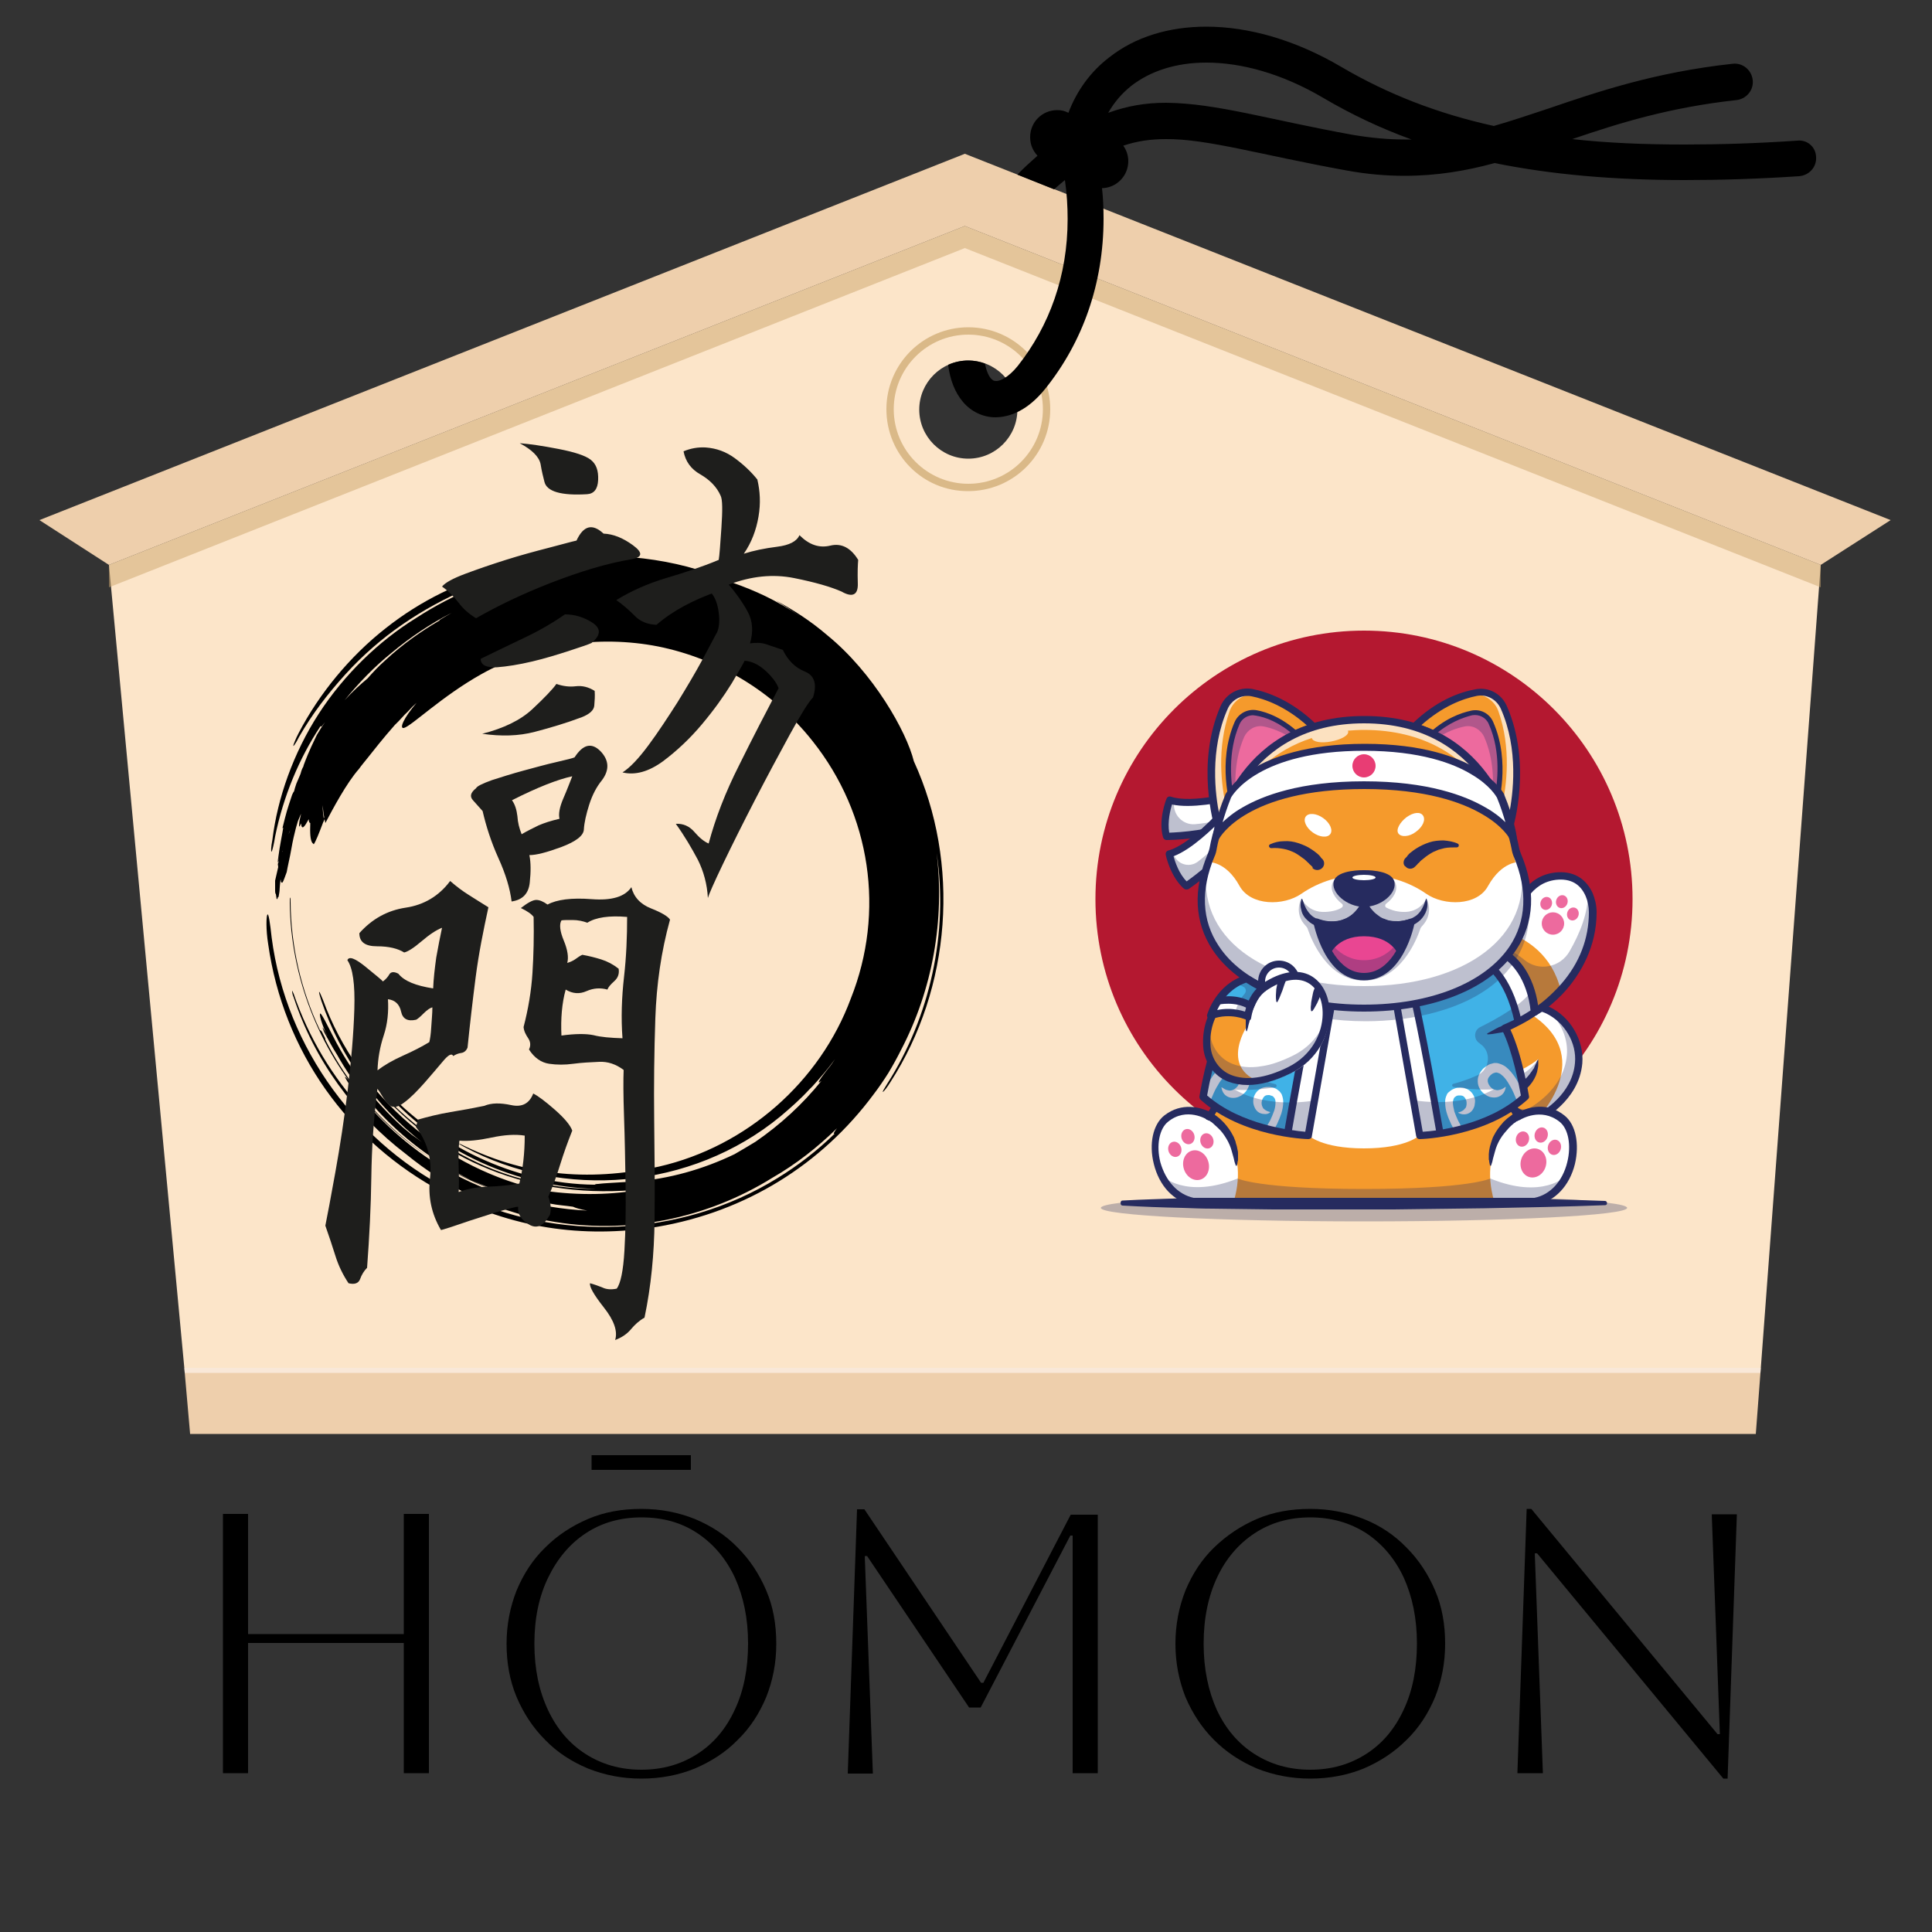 <?xml version="1.0" encoding="utf-8"?>
<!-- Generator: Adobe Illustrator 27.5.0, SVG Export Plug-In . SVG Version: 6.00 Build 0)  -->
<svg version="1.1" id="Capa_1" xmlns="http://www.w3.org/2000/svg" xmlns:xlink="http://www.w3.org/1999/xlink" x="0px" y="0px"
	 viewBox="0 0 50 50" style="enable-background:new 0 0 50 50;" xml:space="preserve">
<rect x="0" y="0" width="50" height="50" fill="#333333" stroke="none"/>
<style type="text/css">
	.st0{fill:#FCE5C9;}
	.st1{fill:#EECFAC;}
	.st2{opacity:0.52;fill:#CEA870;}
	.st3{opacity:0.73;fill:#CEA870;}
	.st4{opacity:0.63;fill:#FFF8F2;}
	.st5{fill:currentColor;}
	.st6{display:none;}
	.st7{display:inline;fill:#FFFFFF;}
	.st8{fill:#B41830;}
	.st9{opacity:0.3;}
	.st10{fill:#262B5F;}
	.st11{fill:#F59A2C;}
	.st12{fill:#FFFFFF;}
	.st13{fill:#ED6A9E;}
	.st14{fill:#40B2E7;}
	.st15{opacity:0.7;}
	.st16{fill:#E94692;}
	.st17{fill:#E83D74;}
	.st18{fill:currentColor;}
	.st19{fill:none;}
	.st20{fill:#1E1E1C;}
</style>
<g>
	<g>
		<path class="st0" d="M2.82,14.62l22.15-8.77l22.15,8.77L45.57,35.4H4.77L2.82,14.62z M25.06,9.33c-0.7,0-1.27,0.57-1.27,1.27
			c0,0.7,0.57,1.27,1.27,1.27c0.7,0,1.27-0.57,1.27-1.27C26.33,9.9,25.76,9.33,25.06,9.33z"/>
		<polygon class="st1" points="24.97,5.85 47.12,14.62 48.93,13.46 24.97,3.98 1.02,13.46 2.82,14.62 		"/>
		<polygon class="st1" points="45.44,37.11 4.92,37.11 4.77,35.4 45.57,35.4 		"/>
		<polygon class="st2" points="47.12,14.62 24.97,5.85 2.82,14.62 2.82,15.2 24.97,6.42 47.12,15.2 		"/>
		<path class="st3" d="M22.94,10.59c0-1.17,0.95-2.12,2.12-2.12l0,0c1.17,0,2.12,0.95,2.12,2.12l0,0c0,1.17-0.95,2.12-2.12,2.12l0,0
			C23.89,12.72,22.94,11.77,22.94,10.59L22.94,10.59z M23.13,10.59c0,1.07,0.87,1.93,1.93,1.93l0,0c1.07,0,1.93-0.87,1.93-1.93l0,0
			c0-1.07-0.87-1.93-1.93-1.93l0,0C23.99,8.66,23.13,9.53,23.13,10.59L23.13,10.59z"/>
		<polygon class="st4" points="45.56,35.53 4.78,35.53 4.77,35.4 45.57,35.4 		"/>
	</g>
	<path class="st5" d="M34.23,2.53c0.73,0.43,1.49,0.79,2.29,1.08c-0.06,0-0.11,0-0.17,0c-0.42,0-0.86-0.04-1.34-0.12
		c-2.16-0.38-3.54-0.82-4.83-0.83c-0.01,0-0.02,0-0.02,0c-0.5,0-0.99,0.08-1.48,0.26c0.16-0.28,0.36-0.51,0.6-0.7
		c0.49-0.38,1.15-0.6,1.94-0.6C32.11,1.61,33.16,1.9,34.23,2.53z M31.22,1.62c-0.79,0-1.45,0.22-1.94,0.6
		c-0.24,0.19-0.44,0.42-0.6,0.7c0.49-0.18,0.98-0.26,1.48-0.26c0.01,0,0.02,0,0.02,0c1.3,0.01,2.67,0.44,4.83,0.83
		c0.48,0.09,0.92,0.12,1.34,0.12c0.06,0,0.11,0,0.17,0c-0.8-0.29-1.56-0.65-2.29-1.08C33.16,1.9,32.11,1.61,31.22,1.62z M47,4.06
		c0.02,0.26-0.18,0.48-0.44,0.5c-1.05,0.07-2.04,0.1-2.97,0.1c-1.81,0-3.43-0.14-4.91-0.44c-0.73,0.2-1.49,0.33-2.33,0.33
		c-0.47,0-0.97-0.04-1.51-0.14c-2.21-0.4-3.6-0.82-4.67-0.81c-0.39,0-0.74,0.05-1.1,0.17c0.08,0.11,0.13,0.25,0.13,0.4
		c0,0.38-0.3,0.69-0.68,0.7c0.03,0.27,0.04,0.53,0.04,0.79c0,1.68-0.54,3.19-1.5,4.39c-0.36,0.45-0.79,0.74-1.29,0.75
		c0,0-0.01,0-0.01,0c-0.32,0-0.63-0.15-0.84-0.4c-0.21-0.25-0.33-0.57-0.38-0.94c0-0.01,0-0.01,0-0.02
		c0.16-0.07,0.33-0.11,0.52-0.11c0.15,0,0.3,0.03,0.43,0.08c0.04,0.2,0.1,0.32,0.15,0.38c0.06,0.06,0.08,0.07,0.14,0.07
		c0.08,0.01,0.31-0.08,0.56-0.39c0.82-1.04,1.29-2.33,1.29-3.8c0-0.33-0.02-0.67-0.07-1.01c-0.1,0.08-0.19,0.16-0.28,0.24
		l-0.95-0.38c0.16-0.17,0.34-0.33,0.52-0.49c-0.12-0.13-0.19-0.29-0.19-0.48c0-0.39,0.31-0.7,0.7-0.7c0.11,0,0.2,0.02,0.29,0.07
		c0.22-0.58,0.58-1.07,1.05-1.43c0.68-0.54,1.56-0.8,2.52-0.8c1.09,0,2.3,0.34,3.49,1.04c1.21,0.71,2.5,1.21,3.95,1.53
		c0.45-0.13,0.9-0.28,1.38-0.44c1.29-0.44,2.78-0.95,4.8-1.17c0.26-0.03,0.49,0.16,0.52,0.42c0.03,0.26-0.16,0.49-0.42,0.52
		c-1.74,0.19-3.05,0.6-4.25,1.01c0.9,0.1,1.87,0.14,2.91,0.14c0.91,0,1.88-0.03,2.91-0.1l0,0C46.77,3.61,46.99,3.8,47,4.06z
		 M36.53,3.61c-0.8-0.29-1.56-0.65-2.29-1.08c-1.07-0.63-2.12-0.91-3.02-0.91c-0.79,0-1.45,0.22-1.94,0.6
		c-0.24,0.19-0.44,0.42-0.6,0.7c0.49-0.18,0.98-0.26,1.48-0.26c0.01,0,0.02,0,0.02,0c1.3,0.01,2.67,0.44,4.83,0.83
		c0.48,0.09,0.92,0.12,1.34,0.12C36.41,3.61,36.47,3.61,36.53,3.61z"/>
</g>
<g>
	<g class="st6">
		<rect x="24.93" y="13.31" class="st7" width="20.74" height="20.74"/>
	</g>
	<g>
		<circle class="st8" cx="35.3" cy="23.27" r="6.95"/>
	</g>
	<g>
		<g class="st9">
			<ellipse class="st10" cx="35.3" cy="31.26" rx="6.81" ry="0.35"/>
		</g>
		<g>
			<path class="st10" d="M29.05,31.07c0.52-0.03,1.04-0.04,1.56-0.06c0.26-0.01,0.52-0.01,0.78-0.02l0.78-0.01l0.78-0.01l0.39,0
				l0.39,0l0.78,0l0.78,0l0.78,0c0.26,0,0.52,0,0.78,0.01l0.78,0.01l0.78,0.01c1.04,0.02,2.08,0.04,3.13,0.08
				c0.03,0,0.05,0.03,0.05,0.06c0,0.03-0.02,0.05-0.05,0.05c-1.04,0.04-2.08,0.06-3.13,0.08l-0.78,0.01l-0.78,0.01
				c-0.26,0-0.52,0.01-0.78,0.01l-0.78,0l-0.78,0l-0.78,0l-0.39,0l-0.39,0l-0.78-0.01l-0.78-0.01c-0.26,0-0.52-0.01-0.78-0.02
				c-0.52-0.01-1.04-0.03-1.56-0.06c-0.03,0-0.05-0.03-0.05-0.06C29,31.09,29.02,31.07,29.05,31.07z"/>
		</g>
		<g>
			<g>
				<path class="st11" d="M40.86,27.51c-0.08,0.93-1.02,1.4-1.05,1.41c0,0,0,0,0,0c-0.49-0.05-0.8-0.29-0.99-0.61c0,0,0,0,0,0
					c0,0,0,0,0,0c-0.06-0.1-0.11-0.21-0.15-0.32c-0.01-0.03-0.02-0.05-0.03-0.08c-0.2-0.66-0.09-1.4-0.09-1.4
					c0.24-0.24,0.49-0.38,0.73-0.44C40.17,25.84,40.93,26.7,40.86,27.51z"/>
			</g>
			<g>
				<path class="st12" d="M40.86,27.51c-0.08,0.93-1.02,1.4-1.05,1.41c0.03-0.03,1.68-1.76-0.52-2.86
					C40.17,25.84,40.93,26.7,40.86,27.51z"/>
			</g>
			<g>
				<path class="st12" d="M39.81,27.41c-0.11,0.83-0.97,0.9-0.99,0.9c0,0,0,0,0,0c-0.08-0.13-0.13-0.26-0.17-0.4
					C39.35,27.81,39.81,27.41,39.81,27.41z"/>
			</g>
			<g class="st9">
				<path class="st10" d="M40.07,26.15c0.32,0.29,0.52,0.73,0.48,1.16c-0.08,0.93-1.02,1.4-1.05,1.41c0,0,0,0,0,0
					c-0.17-0.02-0.32-0.06-0.45-0.12c0.18,0.17,0.43,0.29,0.76,0.32c0,0,0,0,0,0c0.03-0.01,0.96-0.48,1.05-1.41
					C40.91,26.96,40.57,26.38,40.07,26.15z"/>
			</g>
			<g class="st9">
				<path class="st10" d="M39.81,27.41c-0.1,0.73-0.83,0.87-0.99,0.9c-0.06-0.1-0.11-0.21-0.15-0.32
					C39.49,27.98,39.81,27.41,39.81,27.41z"/>
			</g>
			<g>
				<path class="st10" d="M39.81,29.02C39.81,29.02,39.8,29.02,39.81,29.02c-0.41-0.04-0.74-0.21-0.97-0.5
					c-0.57-0.73-0.39-1.97-0.38-2.02c0-0.02,0.01-0.04,0.03-0.05c0.5-0.49,1.09-0.63,1.61-0.39c0.54,0.25,0.9,0.87,0.85,1.46
					c-0.09,0.99-1.06,1.47-1.1,1.49C39.84,29.02,39.82,29.02,39.81,29.02z M38.65,26.56c-0.02,0.19-0.13,1.24,0.34,1.85
					c0.19,0.25,0.46,0.39,0.8,0.43c0.14-0.08,0.9-0.52,0.97-1.33c0.05-0.52-0.27-1.05-0.74-1.28
					C39.76,26.11,39.24,25.99,38.65,26.56z"/>
			</g>
			<g>
				<path class="st10" d="M38.8,28.19l0.04,0c0.01,0,0.03,0,0.04-0.01c0.03,0,0.06-0.01,0.08-0.01c0.05-0.01,0.11-0.02,0.16-0.04
					c0.1-0.03,0.2-0.08,0.29-0.15c0.09-0.07,0.16-0.15,0.22-0.24c0.02-0.02,0.03-0.05,0.05-0.07c0.02-0.02,0.03-0.05,0.04-0.08
					c0.01-0.01,0.01-0.03,0.02-0.04l0.02-0.04c0.01-0.03,0.02-0.06,0.04-0.08l0,0c0,0,0.01-0.01,0.01,0c0,0,0,0,0,0.01
					c0,0.03,0,0.06,0,0.1c0,0.03,0,0.06-0.01,0.1l-0.01,0.05c0,0.02-0.01,0.03-0.01,0.05c-0.01,0.03-0.02,0.06-0.03,0.09
					c-0.05,0.12-0.13,0.24-0.23,0.33c-0.1,0.09-0.22,0.16-0.35,0.2c-0.06,0.02-0.13,0.04-0.19,0.04c-0.03,0-0.07,0.01-0.1,0.01
					c-0.02,0-0.03,0-0.05,0c-0.02,0-0.03,0-0.05,0c-0.05-0.01-0.09-0.05-0.08-0.1C38.71,28.22,38.75,28.19,38.8,28.19L38.8,28.19z"
					/>
			</g>
		</g>
		<g>
			<g>
				<path class="st11" d="M39.72,31.09h-8.84c-0.38-0.07-0.65-0.33-0.81-0.66c-0.26-0.53-0.23-1.22,0.11-1.49
					c0.54-0.43,1.13-0.05,1.13-0.05c0.22-0.5,0.66-0.56,0.66-0.56C31.94,26,33,25.37,33,25.37h4.6c0,0,1.06,0.63,1.02,2.96
					c0,0,0.44,0.06,0.66,0.56c0,0,0.59-0.38,1.13,0.05C40.96,29.38,40.72,30.9,39.72,31.09z"/>
			</g>
			<g>
				<path class="st12" d="M31.93,31.09h-1.05c-1-0.19-1.24-1.71-0.7-2.14c0.4-0.32,0.82-0.2,1.01-0.11l0.12,0.06l0,0
					C31.32,28.9,32.37,29.6,31.93,31.09z"/>
			</g>
			<g>
				<path class="st12" d="M36.74,29.38c0,0-0.33,0.34-1.44,0.34s-1.44-0.34-1.44-0.34s-1.03-1.63-0.66-3.3
					c0.05-0.23,0.13-0.46,0.24-0.69c0,0,0.39,0.32,1.86,0.32c1.47,0,1.86-0.32,1.86-0.32c0.02,0.04,0.04,0.08,0.06,0.13
					c0.09,0.2,0.15,0.4,0.19,0.6C37.76,27.77,36.74,29.38,36.74,29.38z"/>
			</g>
			<g>
				<path class="st12" d="M38.67,31.09h1.05c1-0.19,1.24-1.71,0.7-2.14c-0.4-0.32-0.82-0.2-1.01-0.11l-0.12,0.06l0,0
					C39.29,28.9,38.23,29.6,38.67,31.09z"/>
			</g>
			<g class="st9">
				<path class="st10" d="M38.57,30.5c0,0-0.54,0.27-3.27,0.27c-2.73,0-3.27-0.27-3.27-0.27c-1.35,0.54-1.96-0.07-1.96-0.07
					c0.16,0.32,0.43,0.58,0.81,0.66h4.42h4.42c0.38-0.07,0.65-0.33,0.81-0.66C40.53,30.44,39.92,31.05,38.57,30.5z"/>
			</g>
			<g>
				<path class="st10" d="M39.33,28.98l-0.02,0.01c-0.01,0-0.01,0.01-0.02,0.01c-0.01,0.01-0.02,0.02-0.04,0.02
					c-0.02,0.02-0.05,0.04-0.07,0.05c-0.05,0.04-0.09,0.08-0.13,0.12c-0.08,0.09-0.16,0.18-0.22,0.28c-0.06,0.1-0.11,0.21-0.14,0.33
					c-0.02,0.06-0.03,0.12-0.05,0.18c-0.01,0.03-0.01,0.06-0.02,0.09c-0.01,0.03-0.02,0.06-0.03,0.09l0,0
					c0,0.01-0.01,0.01-0.02,0.01c0,0-0.01-0.01-0.01-0.01c-0.01-0.03-0.01-0.06-0.02-0.1c0-0.02,0-0.03-0.01-0.05l0-0.02l0-0.02
					c0-0.03,0-0.07,0-0.1c0-0.03,0.01-0.07,0.01-0.1c0.01-0.03,0.01-0.07,0.02-0.1l0.03-0.1c0.01-0.03,0.02-0.06,0.03-0.09
					c0.01-0.03,0.02-0.06,0.04-0.09c0.06-0.12,0.14-0.23,0.23-0.33c0.02-0.03,0.05-0.05,0.07-0.07c0.02-0.02,0.05-0.05,0.08-0.07
					c0.03-0.02,0.05-0.04,0.08-0.06c0.01-0.01,0.03-0.02,0.04-0.03c0.01,0,0.01-0.01,0.02-0.01c0.01,0,0.02-0.01,0.03-0.01
					c0.05-0.02,0.1,0,0.13,0.04C39.39,28.9,39.38,28.95,39.33,28.98L39.33,28.98z"/>
			</g>
			<g>
				<path class="st10" d="M31.36,28.81c0.01,0.01,0.02,0.01,0.03,0.01c0.01,0,0.02,0.01,0.02,0.01c0.02,0.01,0.03,0.02,0.04,0.03
					c0.03,0.02,0.06,0.04,0.08,0.06c0.03,0.02,0.05,0.04,0.08,0.07c0.02,0.02,0.05,0.05,0.07,0.07c0.09,0.1,0.17,0.21,0.23,0.33
					c0.02,0.03,0.03,0.06,0.04,0.09c0.01,0.03,0.03,0.06,0.03,0.09l0.03,0.1c0.01,0.03,0.01,0.07,0.02,0.1
					c0.01,0.03,0.01,0.07,0.01,0.1c0,0.03,0,0.07,0,0.1l0,0.02l0,0.02c0,0.02,0,0.03-0.01,0.05c0,0.03-0.01,0.07-0.02,0.1
					c0,0.01-0.01,0.01-0.02,0.01c0,0-0.01,0-0.01-0.01l0,0c-0.01-0.03-0.02-0.06-0.03-0.09c-0.01-0.03-0.01-0.06-0.02-0.09
					c-0.02-0.06-0.03-0.12-0.05-0.18c-0.03-0.12-0.08-0.23-0.14-0.33c-0.06-0.1-0.13-0.2-0.22-0.28c-0.04-0.04-0.09-0.08-0.13-0.12
					c-0.02-0.02-0.05-0.04-0.07-0.05c-0.01-0.01-0.02-0.02-0.04-0.02c-0.01,0-0.01-0.01-0.02-0.01l-0.02-0.01l-0.01,0
					c-0.04-0.03-0.06-0.09-0.03-0.13C31.26,28.81,31.32,28.79,31.36,28.81z"/>
			</g>
			<g>
				<path class="st10" d="M39.72,31.18h-8.84c-0.01,0-0.01,0-0.02,0c-0.49-0.09-0.86-0.49-1-1.06c-0.13-0.52-0.02-1.02,0.27-1.25
					c0.46-0.36,0.95-0.2,1.15-0.11c0.19-0.34,0.47-0.47,0.61-0.51c-0.01-2.3,1.02-2.94,1.07-2.97c0.01-0.01,0.03-0.01,0.05-0.01h4.6
					c0.02,0,0.03,0,0.05,0.01c0.04,0.03,1.08,0.67,1.07,2.97c0.14,0.04,0.42,0.17,0.61,0.51c0.2-0.09,0.69-0.26,1.15,0.11
					c0.29,0.23,0.39,0.73,0.27,1.25c-0.14,0.57-0.52,0.97-1,1.06C39.73,31.18,39.73,31.18,39.72,31.18z M30.89,31h8.82
					c0.41-0.08,0.73-0.43,0.85-0.92c0.11-0.44,0.03-0.87-0.2-1.05c-0.48-0.38-1-0.06-1.02-0.05c-0.02,0.01-0.05,0.02-0.08,0.01
					c-0.03-0.01-0.05-0.03-0.06-0.05c-0.2-0.44-0.57-0.51-0.59-0.51c-0.05-0.01-0.08-0.05-0.08-0.09c0.02-1.17-0.25-1.9-0.48-2.29
					c-0.21-0.36-0.41-0.53-0.48-0.57h-4.55c-0.06,0.05-0.27,0.21-0.48,0.57c-0.23,0.4-0.49,1.12-0.48,2.29
					c0,0.05-0.03,0.09-0.08,0.09c-0.02,0-0.39,0.07-0.59,0.51c-0.01,0.03-0.03,0.04-0.06,0.05c-0.03,0.01-0.05,0-0.08-0.01
					c-0.02-0.01-0.54-0.34-1.02,0.05c-0.23,0.18-0.31,0.62-0.2,1.05C30.17,30.57,30.48,30.91,30.89,31z"/>
			</g>
			<g>
				<g>
					
						<ellipse transform="matrix(0.957 -0.291 0.291 0.957 -7.436 10.317)" class="st13" cx="30.95" cy="30.14" rx="0.33" ry="0.39"/>
				</g>
				<g>
					
						<ellipse transform="matrix(0.957 -0.291 0.291 0.957 -7.34 10.139)" class="st13" cx="30.4" cy="29.73" rx="0.17" ry="0.2"/>
				</g>
				<g>
					
						<ellipse transform="matrix(0.957 -0.291 0.291 0.957 -7.24 10.373)" class="st13" cx="31.23" cy="29.51" rx="0.17" ry="0.2"/>
				</g>
				<g>
					
						<ellipse transform="matrix(0.957 -0.291 0.291 0.957 -7.23 10.225)" class="st13" cx="30.74" cy="29.4" rx="0.17" ry="0.2"/>
				</g>
			</g>
			<g>
				<g>
					
						<ellipse transform="matrix(0.291 -0.957 0.957 0.291 -0.677 59.309)" class="st13" cx="39.68" cy="30.11" rx="0.38" ry="0.33"/>
				</g>
				<g>
					
						<ellipse transform="matrix(0.291 -0.957 0.957 0.291 0.092 59.538)" class="st13" cx="40.22" cy="29.71" rx="0.2" ry="0.17"/>
				</g>
				<g>
					
						<ellipse transform="matrix(0.291 -0.957 0.957 0.291 -0.286 58.603)" class="st13" cx="39.4" cy="29.49" rx="0.2" ry="0.17"/>
				</g>
				<g>
					
						<ellipse transform="matrix(0.291 -0.957 0.957 0.291 0.155 58.987)" class="st13" cx="39.88" cy="29.39" rx="0.2" ry="0.17"/>
				</g>
			</g>
		</g>
		<g>
			<g>
				<path class="st11" d="M41.22,23.61c0,0.91-0.43,1.58-0.83,2.01c-0.35,0.37-0.67,0.56-0.67,0.56c-0.17-0.6-0.39-0.99-0.58-1.24
					c-0.19-0.25-0.34-0.34-0.36-0.35c0,0,0,0,0,0c0.02-0.04,0.04-0.07,0.05-0.11c0.06-0.12,0.11-0.24,0.16-0.36
					c0.16-0.38,0.31-0.75,0.52-1.01c0.18-0.23,0.42-0.39,0.75-0.43c0.47-0.06,0.71,0.18,0.83,0.41c0.01,0.02,0.03,0.05,0.04,0.07
					C41.2,23.31,41.22,23.46,41.22,23.61z"/>
			</g>
			<g>
				<path class="st12" d="M41.22,23.61c0,0.91-0.43,1.58-0.83,2.01c-0.22-0.9-0.87-1.32-1.4-1.5c0.3-0.72,0.56-1.36,1.27-1.44
					c0.52-0.06,0.76,0.23,0.87,0.48C41.2,23.31,41.22,23.46,41.22,23.61z"/>
			</g>
			<g>
				<g>
					<circle class="st13" cx="40.19" cy="23.9" r="0.29"/>
				</g>
				<g>
					
						<ellipse transform="matrix(0.325 -0.946 0.946 0.325 4.898 53.622)" class="st13" cx="40" cy="23.38" rx="0.17" ry="0.15"/>
				</g>
				<g>
					
						<ellipse transform="matrix(0.325 -0.946 0.946 0.325 5.109 54.46)" class="st13" cx="40.69" cy="23.65" rx="0.17" ry="0.15"/>
				</g>
				<g>
					
						<ellipse transform="matrix(0.325 -0.946 0.946 0.325 5.22 53.971)" class="st13" cx="40.4" cy="23.33" rx="0.17" ry="0.15"/>
				</g>
			</g>
			<g class="st9">
				<path class="st10" d="M41.22,23.61c0,0.91-0.43,1.58-0.83,2.01c-0.35,0.37-0.67,0.56-0.67,0.56c-0.17-0.6-0.39-0.99-0.58-1.24
					c-0.19-0.25-0.34-0.34-0.36-0.35c0,0,0,0,0,0c0.02-0.04,0.04-0.07,0.05-0.11c0.18,0.07,0.4,0.18,0.62,0.36
					c0.37,0.31,0.93,0.2,1.17-0.22c0.26-0.45,0.5-1.02,0.47-1.54c0.01,0.02,0.03,0.05,0.04,0.07C41.2,23.31,41.22,23.46,41.22,23.61
					z"/>
			</g>
			<g>
				<path class="st10" d="M39.72,26.28c-0.01,0-0.02,0-0.04-0.01c-0.03-0.01-0.05-0.03-0.06-0.06c-0.33-1.19-0.89-1.53-0.89-1.54
					c-0.04-0.02-0.06-0.08-0.04-0.12c0.08-0.17,0.16-0.35,0.23-0.52c0.29-0.7,0.57-1.36,1.33-1.45c0.45-0.05,0.79,0.14,0.97,0.54
					c0.06,0.15,0.1,0.31,0.1,0.49c0,0.9-0.42,1.58-0.77,1.99c-0.38,0.44-0.76,0.66-0.78,0.67C39.75,26.28,39.74,26.28,39.72,26.28z
					 M38.9,24.57c0.17,0.13,0.59,0.53,0.87,1.47c0.14-0.09,0.38-0.29,0.63-0.57c0.48-0.55,0.72-1.18,0.72-1.86
					c0-0.15-0.03-0.29-0.08-0.41c-0.14-0.33-0.4-0.47-0.77-0.43c-0.65,0.08-0.89,0.66-1.18,1.34C39.04,24.26,38.97,24.41,38.9,24.57
					z"/>
			</g>
		</g>
		<g>
			<path class="st14" d="M39.46,28.38C39.47,28.38,39.47,28.38,39.46,28.38c-0.06,0.06-0.12,0.11-0.19,0.16
				c-0.44,0.34-0.96,0.54-1.42,0.66c-0.07,0.02-0.14,0.04-0.21,0.05c-0.14,0.03-0.26,0.05-0.38,0.07c-0.32,0.05-0.53,0.06-0.53,0.06
				l-0.16-0.91l-0.37-2.1l-0.1-0.57c0.17-0.03,0.32-0.06,0.47-0.09c0.23-0.06,0.44-0.12,0.64-0.19c0.54-0.2,0.94-0.44,1.2-0.62
				c0,0,0,0,0,0c0.24-0.17,0.37-0.3,0.37-0.3c0,0,0,0,0,0c0.16,0.08,0.29,0.18,0.4,0.29c0.23,0.24,0.36,0.53,0.43,0.78
				c0.09,0.29,0.1,0.52,0.1,0.52c-0.15,0.1-0.3,0.19-0.43,0.26c-0.19,0.1-0.33,0.16-0.33,0.16C39.27,27.2,39.46,28.34,39.46,28.38
				C39.46,28.38,39.46,28.38,39.46,28.38z"/>
		</g>
		<g>
			<path class="st12" d="M37.27,29.33c-0.32,0.05-0.53,0.06-0.53,0.06l-0.63-3.57c0.17-0.03,0.32-0.06,0.47-0.09l0,0
				C36.58,25.72,36.82,26.68,37.27,29.33z"/>
		</g>
		<g>
			<path class="st12" d="M39.47,28.38c-0.06,0.06-0.12,0.11-0.19,0.16c-0.01-0.04-0.03-0.08-0.05-0.12
				c-0.02-0.05-0.04-0.09-0.06-0.14c-0.04-0.09-0.09-0.18-0.14-0.26c-0.05-0.08-0.11-0.16-0.18-0.21c-0.03-0.03-0.07-0.04-0.1-0.05
				c-0.03-0.01-0.06,0-0.09,0.01c-0.03,0.01-0.06,0.03-0.09,0.06c-0.03,0.03-0.05,0.06-0.06,0.09c-0.02,0.06,0,0.12,0.04,0.18
				c0.04,0.06,0.1,0.1,0.17,0.11c0.03,0.01,0.07,0,0.11-0.01c0.04-0.01,0.09-0.04,0.13-0.07c0,0,0.01,0,0.01,0c0,0,0,0,0,0
				c-0.01,0.06-0.03,0.12-0.07,0.17c-0.04,0.05-0.11,0.09-0.18,0.1c-0.07,0.01-0.15,0-0.21-0.03c-0.06-0.03-0.12-0.07-0.17-0.13
				c-0.04-0.05-0.08-0.12-0.09-0.19c-0.01-0.07-0.01-0.15,0.02-0.22c0.03-0.07,0.07-0.13,0.12-0.18c0.05-0.04,0.1-0.08,0.17-0.11
				c0.03-0.01,0.07-0.02,0.11-0.03c0.04,0,0.08,0,0.11,0.01c0.07,0.02,0.14,0.05,0.19,0.09c0.1,0.08,0.17,0.17,0.24,0.27
				c0.06,0.09,0.11,0.19,0.16,0.29c0.02,0.05,0.04,0.1,0.06,0.15C39.45,28.35,39.46,28.37,39.47,28.38
				C39.46,28.38,39.46,28.38,39.47,28.38C39.47,28.38,39.47,28.38,39.47,28.38z"/>
		</g>
		<g>
			<path class="st12" d="M38.16,28.62c-0.02,0.06-0.05,0.12-0.1,0.16c-0.05,0.04-0.11,0.06-0.17,0.06c-0.06,0-0.11-0.02-0.15-0.04
				c0,0,0,0,0-0.01c0,0,0,0,0,0c0.05-0.01,0.09-0.03,0.12-0.05c0.03-0.02,0.05-0.05,0.07-0.07c0.03-0.05,0.03-0.12,0.02-0.18
				c-0.02-0.06-0.05-0.11-0.1-0.13c-0.03-0.01-0.06-0.01-0.09-0.01c-0.04,0-0.07,0.01-0.09,0.03c-0.02,0.01-0.04,0.03-0.05,0.06
				c-0.01,0.02-0.02,0.06-0.02,0.09c0,0.07,0.02,0.16,0.04,0.24c0.03,0.08,0.06,0.16,0.1,0.24c0.04,0.07,0.07,0.14,0.12,0.21
				c-0.07,0.02-0.14,0.04-0.21,0.05c-0.03-0.06-0.06-0.11-0.09-0.17c-0.04-0.09-0.08-0.17-0.11-0.27c-0.03-0.09-0.05-0.19-0.05-0.31
				c0-0.06,0.01-0.12,0.04-0.18c0.01-0.03,0.03-0.06,0.06-0.08c0.02-0.02,0.05-0.04,0.08-0.06c0.06-0.03,0.11-0.05,0.17-0.05
				c0.06-0.01,0.12-0.01,0.18,0.02c0.06,0.02,0.12,0.06,0.16,0.11c0.04,0.05,0.07,0.11,0.08,0.17
				C38.18,28.49,38.17,28.56,38.16,28.62z"/>
		</g>
		<g>
			<path class="st12" d="M39.72,26.19c-0.15,0.1-0.3,0.19-0.43,0.26c-0.26-1.27-0.87-1.55-0.87-1.55s0,0,0,0
				c0.24-0.17,0.37-0.3,0.37-0.3C39.68,25.02,39.72,26.19,39.72,26.19z"/>
		</g>
		<g class="st9">
			<path class="st10" d="M39.46,28.38C39.47,28.38,39.47,28.38,39.46,28.38c-0.06,0.06-0.12,0.11-0.19,0.16
				c-0.44,0.34-0.96,0.54-1.42,0.66c-0.07,0.02-0.14,0.04-0.21,0.05c-0.14,0.03-0.26,0.05-0.38,0.07c-0.32,0.05-0.53,0.06-0.53,0.06
				l-0.16-0.91c0,0,1.19,0.23,2.09-0.28c0,0-0.4,0.04-1.04-0.06c-0.05-0.01-0.05-0.07-0.01-0.08c0.15-0.04,0.38-0.11,0.62-0.22
				c0.33-0.15,0.38-0.62,0.07-0.82C38.3,27,38.3,27,38.29,27c-0.16-0.1-0.15-0.34,0.02-0.42c0.46-0.23,1.06-0.57,1.31-0.91
				c0.09,0.29,0.1,0.52,0.1,0.52c-0.15,0.1-0.3,0.19-0.43,0.26c-0.19,0.1-0.33,0.16-0.33,0.16C39.27,27.2,39.46,28.34,39.46,28.38
				C39.46,28.38,39.46,28.38,39.46,28.38z"/>
		</g>
		<g>
			<path class="st10" d="M36.74,29.48c-0.05,0-0.08-0.03-0.09-0.08l-0.63-3.57c0-0.02,0-0.05,0.02-0.07
				c0.01-0.02,0.04-0.03,0.06-0.04c1.74-0.28,2.61-1.18,2.62-1.19c0.03-0.03,0.07-0.04,0.11-0.02c0.93,0.44,0.99,1.62,0.99,1.67
				c0,0.03-0.01,0.06-0.04,0.08c-0.27,0.19-0.55,0.32-0.69,0.39c0.3,0.63,0.47,1.67,0.48,1.72c0.01,0.03-0.01,0.06-0.03,0.08
				C38.47,29.42,36.82,29.48,36.74,29.48C36.74,29.48,36.74,29.48,36.74,29.48z M36.22,25.89l0.6,3.4c0.34-0.02,1.66-0.16,2.54-0.94
				c-0.04-0.23-0.22-1.18-0.49-1.7c-0.01-0.02-0.01-0.05-0.01-0.08c0.01-0.03,0.03-0.04,0.05-0.05c0,0,0.35-0.14,0.7-0.37
				c-0.02-0.22-0.15-1.07-0.82-1.43C38.59,24.91,37.75,25.62,36.22,25.89z"/>
		</g>
		<g>
			<path class="st10" d="M37.18,29.35c-0.45-2.61-0.69-3.59-0.69-3.6l0.18-0.04c0,0.01,0.24,1,0.69,3.62L37.18,29.35z"/>
		</g>
		<g>
			<path class="st10" d="M39.2,26.47c-0.25-1.2-0.81-1.48-0.82-1.48l0.08-0.17c0.03,0.01,0.65,0.32,0.92,1.61L39.2,26.47z"/>
		</g>
		<g>
			<path class="st10" d="M38.98,26.69c-0.04,0.01-0.08,0.02-0.12,0.03c-0.04,0.01-0.08,0.01-0.12,0.02
				c-0.04,0.01-0.08,0.01-0.12,0.02c-0.04,0-0.08,0.01-0.12,0.01c-0.01,0-0.01-0.01-0.01-0.02c0-0.01,0-0.01,0.01-0.01l0,0
				c0.04-0.02,0.07-0.04,0.11-0.06c0.04-0.02,0.07-0.04,0.11-0.06c0.04-0.02,0.07-0.04,0.11-0.05c0.04-0.02,0.07-0.03,0.11-0.05
				c0.05-0.02,0.1,0,0.12,0.05c0.02,0.05,0,0.1-0.05,0.12C38.99,26.69,38.99,26.69,38.98,26.69z"/>
		</g>
		<g>
			<g>
				<path class="st14" d="M34.49,25.81l-0.47,2.66l-0.16,0.91c0,0-0.01,0-0.02,0c0,0,0,0-0.01,0c0,0,0,0-0.01,0c0,0-0.01,0-0.01,0h0
					c0,0-0.01,0-0.01,0c0,0-0.01,0-0.01,0c-0.01,0-0.01,0-0.02,0c0,0,0,0,0,0c-0.01,0-0.01,0-0.02,0c0,0-0.01,0-0.01,0
					c-0.01,0-0.01,0-0.02,0c0,0,0,0-0.01,0c-0.01,0-0.02,0-0.04,0c-0.01,0-0.02,0-0.03,0c-0.01,0-0.02,0-0.03,0
					c-0.01,0-0.01,0-0.02,0c-0.01,0-0.03,0-0.04,0c-0.02,0-0.04,0-0.06-0.01c-0.02,0-0.03,0-0.05-0.01c-0.01,0-0.02,0-0.03,0
					c-0.01,0-0.03,0-0.04-0.01c-0.01,0-0.03,0-0.04-0.01c-0.01,0-0.03,0-0.04-0.01c-0.1-0.02-0.22-0.04-0.33-0.07
					c-0.04-0.01-0.07-0.02-0.11-0.03c-0.03-0.01-0.06-0.02-0.09-0.02c-0.06-0.02-0.11-0.03-0.17-0.05
					c-0.41-0.12-0.86-0.32-1.24-0.61c-0.07-0.05-0.13-0.1-0.19-0.16c0,0,0,0,0,0c0,0,0,0,0,0c0.01-0.05,0.19-1.18,0.51-1.78
					c0,0,0.06-0.12,0.16-0.29c0.19-0.32,0.55-0.83,1.01-1.03C33.24,25.49,33.8,25.7,34.49,25.81z"/>
			</g>
			<g>
				<path class="st12" d="M33.33,29.33c0.32,0.05,0.53,0.06,0.53,0.06l0.63-3.57c-0.17-0.03-0.32-0.06-0.47-0.09l0,0
					C34.02,25.72,33.79,26.68,33.33,29.33z"/>
			</g>
			<g>
				<path class="st12" d="M32.33,28.06c-0.01,0.07-0.05,0.14-0.09,0.19c-0.04,0.05-0.1,0.1-0.17,0.13
					c-0.06,0.03-0.14,0.04-0.21,0.03c-0.07-0.01-0.14-0.05-0.18-0.1c-0.04-0.05-0.06-0.11-0.07-0.17c0,0,0,0,0,0c0,0,0.01,0,0.01,0
					c0.05,0.03,0.09,0.06,0.13,0.07c0.04,0.01,0.08,0.02,0.11,0.01c0.07-0.01,0.13-0.06,0.17-0.11c0.04-0.06,0.06-0.12,0.04-0.18
					c-0.01-0.03-0.03-0.06-0.06-0.09c-0.03-0.03-0.06-0.05-0.09-0.06c-0.03-0.01-0.06-0.01-0.09-0.01c-0.03,0.01-0.06,0.02-0.1,0.05
					c-0.07,0.05-0.13,0.13-0.18,0.21c-0.05,0.08-0.1,0.17-0.14,0.26c-0.02,0.05-0.04,0.09-0.06,0.14c-0.02,0.04-0.03,0.08-0.05,0.12
					c-0.07-0.05-0.13-0.1-0.19-0.16c0,0,0,0,0,0c0.01-0.02,0.01-0.03,0.02-0.05c0.02-0.05,0.04-0.1,0.06-0.15
					c0.05-0.1,0.1-0.2,0.16-0.29c0.06-0.09,0.13-0.19,0.24-0.27c0.05-0.04,0.11-0.07,0.19-0.09c0.04-0.01,0.08-0.01,0.11-0.01
					c0.04,0,0.08,0.01,0.11,0.03c0.07,0.03,0.12,0.07,0.17,0.11c0.05,0.05,0.09,0.11,0.12,0.18C32.34,27.91,32.35,27.99,32.33,28.06
					z"/>
			</g>
			<g>
				<path class="st12" d="M33.21,28.51c0,0.11-0.02,0.21-0.05,0.31c-0.03,0.09-0.07,0.18-0.11,0.27c-0.03,0.06-0.06,0.11-0.09,0.17
					h0c-0.07-0.02-0.14-0.03-0.21-0.05c0.04-0.07,0.08-0.14,0.12-0.21c0.04-0.08,0.07-0.16,0.1-0.24c0.03-0.08,0.04-0.16,0.04-0.24
					c0-0.04-0.01-0.07-0.02-0.09c-0.01-0.02-0.03-0.04-0.05-0.06c-0.02-0.01-0.06-0.02-0.09-0.03c-0.03,0-0.06,0-0.09,0.01
					c-0.05,0.02-0.08,0.07-0.1,0.13c-0.02,0.06-0.01,0.13,0.02,0.18c0.01,0.03,0.04,0.05,0.07,0.07c0.03,0.02,0.08,0.04,0.12,0.05
					c0,0,0,0,0,0c0,0,0,0.01,0,0.01c-0.04,0.03-0.09,0.05-0.15,0.04c-0.06,0-0.12-0.02-0.17-0.06c-0.05-0.04-0.08-0.1-0.1-0.16
					c-0.02-0.06-0.02-0.12-0.01-0.18c0.01-0.06,0.04-0.12,0.08-0.17s0.1-0.09,0.16-0.11c0.06-0.02,0.13-0.02,0.18-0.02
					c0.06,0.01,0.11,0.02,0.17,0.05c0.03,0.02,0.05,0.04,0.08,0.06c0.02,0.02,0.04,0.05,0.06,0.08
					C33.2,28.4,33.21,28.46,33.21,28.51z"/>
			</g>
			<g class="st9">
				<path class="st10" d="M34.02,28.48l-0.16,0.91c0,0-0.01,0-0.02,0c0,0,0,0-0.01,0c0,0,0,0-0.01,0c0,0-0.01,0-0.01,0h0
					c0,0-0.01,0-0.01,0c0,0-0.01,0-0.01,0c-0.01,0-0.01,0-0.02,0c0,0,0,0,0,0c-0.01,0-0.01,0-0.02,0c0,0-0.01,0-0.01,0
					c-0.01,0-0.01,0-0.02,0c0,0,0,0-0.01,0c-0.01,0-0.02,0-0.04,0c-0.01,0-0.02,0-0.03,0c-0.01,0-0.02,0-0.03,0
					c-0.01,0-0.01,0-0.02,0c-0.01,0-0.03,0-0.04,0c-0.02,0-0.04,0-0.06-0.01c-0.02,0-0.03,0-0.05-0.01c-0.01,0-0.02,0-0.03,0
					c-0.01,0-0.03,0-0.04-0.01c-0.01,0-0.03,0-0.04-0.01c-0.01,0-0.03,0-0.04-0.01c-0.1-0.02-0.22-0.04-0.33-0.07
					c-0.04-0.01-0.07-0.02-0.11-0.03c-0.03-0.01-0.06-0.02-0.09-0.02c-0.06-0.02-0.11-0.03-0.17-0.05
					c-0.41-0.12-0.86-0.32-1.24-0.61c-0.07-0.05-0.13-0.1-0.19-0.16c0,0,0,0,0,0c0,0,0,0,0,0c0.01-0.05,0.19-1.18,0.51-1.78
					c0,0,0.06-0.12,0.16-0.29c0.17,0.1,0.33,0.19,0.49,0.26c0.17,0.08,0.18,0.32,0.02,0.42c-0.01,0-0.01,0.01-0.02,0.01
					c-0.31,0.2-0.27,0.66,0.07,0.82c0.24,0.11,0.47,0.18,0.62,0.22c0.04,0.01,0.04,0.08-0.01,0.08c-0.64,0.1-1.04,0.06-1.04,0.06
					C32.83,28.71,34.02,28.48,34.02,28.48z"/>
			</g>
			<g>
				<path class="st10" d="M33.86,29.48C33.86,29.48,33.86,29.48,33.86,29.48c-0.07,0-1.73-0.06-2.79-1.02
					c-0.02-0.02-0.03-0.05-0.03-0.08c0.01-0.05,0.19-1.19,0.52-1.81c0.03-0.07,0.49-1.05,1.21-1.37c0.03-0.01,0.06-0.01,0.08,0
					c0.5,0.25,1.06,0.43,1.65,0.53c0.02,0,0.05,0.02,0.06,0.04c0.01,0.02,0.02,0.05,0.02,0.07l-0.63,3.57
					C33.95,29.45,33.91,29.48,33.86,29.48z M31.24,28.35c0.88,0.77,2.21,0.91,2.54,0.94l0.6-3.4c-0.56-0.1-1.09-0.27-1.57-0.51
					c-0.64,0.32-1.07,1.25-1.08,1.26c0,0,0,0,0,0C31.46,27.17,31.28,28.12,31.24,28.35z"/>
			</g>
			<g>
				<path class="st10" d="M33.42,29.35l-0.19-0.03c0.45-2.62,0.69-3.61,0.69-3.62l0.18,0.04C34.11,25.75,33.87,26.73,33.42,29.35z"
					/>
			</g>
		</g>
		<g class="st9">
			<path class="st10" d="M39.19,24.89c-0.01,0.02-0.03,0.04-0.04,0.06c-0.37,0.52-0.97,0.92-1.74,1.17
				c-0.37,0.12-0.77,0.21-1.2,0.26c-0.27,0.03-0.56,0.05-0.86,0.05c-0.8,0-1.53-0.12-2.15-0.34c0.05-0.23,0.13-0.46,0.24-0.69
				c0,0,0.39,0.32,1.86,0.32c1.47,0,1.86-0.32,1.86-0.32c0.02,0.04,0.04,0.08,0.06,0.13c0.54-0.2,0.94-0.44,1.2-0.62c0,0,0,0,0,0
				c0.24-0.17,0.37-0.3,0.37-0.3c0.08-0.16,0.14-0.32,0.21-0.47c0.16-0.38,0.31-0.75,0.52-1.01C39.65,23.79,39.53,24.39,39.19,24.89
				z"/>
		</g>
		<g>
			<g>
				<path class="st12" d="M32.02,20.57c0,0-1.16,0.32-1.74,0.13c0,0-0.21,0.51-0.08,0.94c0,0,1.21,0,1.76-0.37L32.02,20.57z"/>
			</g>
			<g class="st9">
				<path class="st10" d="M30.39,20.74C30.39,20.74,30.39,20.73,30.39,20.74c-0.04-0.01-0.08-0.02-0.12-0.04
					c0,0-0.21,0.51-0.08,0.94c0,0,1.21,0,1.76-0.37l0.02-0.18c-0.31,0.14-0.72,0.21-1.04,0.24C30.6,21.36,30.33,21.06,30.39,20.74z"
					/>
			</g>
			<g>
				<path class="st10" d="M30.19,21.74c-0.04,0-0.08-0.03-0.09-0.07c-0.13-0.45,0.08-0.98,0.09-1c0.02-0.05,0.07-0.07,0.12-0.05
					c0.55,0.18,1.68-0.13,1.69-0.13c0.03-0.01,0.06,0,0.09,0.02c0.02,0.02,0.04,0.05,0.03,0.08l-0.07,0.7
					c0,0.03-0.02,0.05-0.04,0.07C31.43,21.73,30.24,21.74,30.19,21.74C30.19,21.74,30.19,21.74,30.19,21.74z M30.33,20.82
					c-0.04,0.14-0.12,0.45-0.07,0.73c0.26-0.01,1.14-0.06,1.6-0.33l0.05-0.52C31.61,20.77,30.83,20.93,30.33,20.82z"/>
			</g>
		</g>
		<g>
			<g>
				<path class="st12" d="M31.65,21.03c0,0-0.8,0.9-1.39,1.07c0,0,0.11,0.54,0.44,0.83c0,0,1.01-0.66,1.27-1.28L31.65,21.03z"/>
			</g>
			<g class="st9">
				<path class="st10" d="M31.86,21.43c-0.21,0.33-0.59,0.66-0.86,0.87c-0.2,0.15-0.48,0.09-0.6-0.13
					c-0.02-0.04-0.04-0.07-0.05-0.11c-0.03,0.01-0.06,0.02-0.09,0.03c0,0,0.11,0.54,0.44,0.83c0,0,1.01-0.66,1.27-1.28L31.86,21.43z
					"/>
			</g>
			<g>
				<path class="st10" d="M30.7,23.02c-0.02,0-0.04-0.01-0.06-0.02c-0.35-0.31-0.47-0.86-0.47-0.88c-0.01-0.05,0.02-0.1,0.07-0.11
					c0.55-0.15,1.33-1.03,1.34-1.04c0.02-0.02,0.05-0.03,0.08-0.03c0.03,0,0.06,0.02,0.07,0.05l0.33,0.62
					c0.01,0.03,0.01,0.05,0,0.08c-0.27,0.63-1.26,1.29-1.3,1.32C30.74,23.02,30.72,23.02,30.7,23.02z M30.37,22.16
					c0.04,0.14,0.14,0.45,0.34,0.65c0.21-0.15,0.92-0.67,1.16-1.15l-0.24-0.46C31.41,21.42,30.85,21.98,30.37,22.16z"/>
			</g>
		</g>
		<g>
			<g>
				<g>
					<g>
						<path class="st11" d="M31.53,21.41c0,0-0.5-1.64,0.14-3.11c0.12-0.28,0.42-0.44,0.72-0.38c0.4,0.08,0.99,0.29,1.61,0.89
							C34,18.81,32.29,19.24,31.53,21.41z"/>
					</g>
					<g class="st15">
						<path class="st12" d="M31.82,18.41c0.1-0.29,0.39-0.47,0.69-0.44c0.07,0.01,0.15,0.02,0.23,0.04
							c-0.12-0.04-0.24-0.07-0.34-0.09c-0.3-0.06-0.6,0.1-0.72,0.38c-0.65,1.47-0.14,3.11-0.14,3.11c0.06-0.18,0.13-0.34,0.2-0.5
							C31.6,20.32,31.49,19.35,31.82,18.41z"/>
					</g>
					<g>
						<path class="st10" d="M31.53,21.51C31.53,21.51,31.53,21.51,31.53,21.51c-0.04,0-0.08-0.03-0.09-0.07
							c-0.02-0.07-0.5-1.69,0.15-3.17c0.14-0.32,0.48-0.5,0.82-0.44c0.4,0.08,1.02,0.3,1.65,0.91c0.02,0.02,0.03,0.06,0.03,0.09
							c-0.01,0.03-0.03,0.06-0.07,0.07c0,0-0.42,0.11-0.92,0.48c-0.46,0.34-1.1,0.97-1.48,2.06C31.61,21.48,31.57,21.51,31.53,21.51
							z M32.28,18.01c-0.22,0-0.42,0.13-0.51,0.34c-0.47,1.06-0.32,2.23-0.21,2.75c0.41-0.97,1-1.55,1.45-1.87
							c0.35-0.25,0.65-0.39,0.82-0.45c-0.56-0.5-1.09-0.69-1.44-0.76C32.35,18.01,32.31,18.01,32.28,18.01z"/>
					</g>
				</g>
				<g>
					<g>
						<path class="st13" d="M31.91,20.88c0,0-0.35-1.14,0.1-2.16c0.09-0.19,0.29-0.31,0.5-0.27c0.28,0.05,0.69,0.2,1.12,0.62
							C33.63,19.07,32.44,19.37,31.91,20.88z"/>
					</g>
					<g class="st9">
						<path class="st10" d="M32.2,19.07c0.09-0.19,0.29-0.31,0.5-0.27c0.2,0.04,0.47,0.13,0.76,0.33c0.1-0.04,0.17-0.06,0.17-0.06
							c-0.43-0.41-0.84-0.57-1.12-0.62c-0.21-0.04-0.42,0.07-0.5,0.27c-0.45,1.02-0.1,2.16-0.1,2.16c0.03-0.07,0.05-0.14,0.08-0.21
							C31.95,20.24,31.95,19.64,32.2,19.07z"/>
					</g>
					<g>
						<path class="st10" d="M31.91,20.95C31.91,20.95,31.91,20.95,31.91,20.95c-0.03,0-0.06-0.02-0.06-0.05
							c-0.01-0.05-0.35-1.17,0.1-2.21c0.1-0.23,0.34-0.35,0.57-0.31c0.28,0.05,0.71,0.21,1.15,0.64c0.02,0.02,0.02,0.04,0.02,0.07
							c-0.01,0.02-0.02,0.04-0.05,0.05c-0.01,0-1.16,0.31-1.67,1.76C31.96,20.93,31.94,20.95,31.91,20.95z M32.43,18.51
							c-0.15,0-0.29,0.09-0.35,0.23c-0.32,0.73-0.22,1.54-0.15,1.91c0.46-1.11,1.27-1.5,1.57-1.61c-0.39-0.35-0.75-0.48-1-0.52
							C32.47,18.52,32.45,18.51,32.43,18.51z"/>
					</g>
				</g>
			</g>
			<g>
				<g>
					<g>
						<path class="st11" d="M39.07,21.41c0,0,0.5-1.64-0.14-3.11c-0.12-0.28-0.42-0.44-0.72-0.38c-0.4,0.08-0.99,0.29-1.61,0.89
							C36.6,18.81,38.31,19.24,39.07,21.41z"/>
					</g>
					<g class="st15">
						<path class="st12" d="M38.78,18.41c-0.1-0.29-0.39-0.47-0.69-0.44c-0.07,0.01-0.15,0.02-0.23,0.04
							c0.12-0.04,0.24-0.07,0.34-0.09c0.3-0.06,0.6,0.1,0.72,0.38c0.65,1.47,0.14,3.11,0.14,3.11c-0.06-0.18-0.13-0.34-0.2-0.5
							C39,20.32,39.11,19.35,38.78,18.41z"/>
					</g>
					<g>
						<path class="st10" d="M39.07,21.51c-0.04,0-0.08-0.03-0.09-0.06c-0.38-1.09-1.02-1.73-1.48-2.06
							c-0.5-0.37-0.92-0.48-0.93-0.48c-0.03-0.01-0.06-0.03-0.07-0.07c-0.01-0.03,0-0.07,0.03-0.09c0.63-0.62,1.25-0.84,1.65-0.91
							c0.34-0.07,0.68,0.11,0.82,0.44c0.65,1.49,0.17,3.1,0.15,3.17C39.15,21.48,39.11,21.51,39.07,21.51
							C39.07,21.51,39.07,21.51,39.07,21.51z M36.78,18.77c0.18,0.06,0.48,0.2,0.82,0.45c0.45,0.32,1.04,0.9,1.45,1.87
							c0.11-0.53,0.26-1.69-0.21-2.75c-0.11-0.24-0.36-0.38-0.62-0.33C37.87,18.08,37.34,18.27,36.78,18.77z"/>
					</g>
				</g>
				<g>
					<g>
						<path class="st13" d="M38.69,20.88c0,0,0.35-1.14-0.1-2.16c-0.09-0.19-0.29-0.31-0.5-0.27c-0.28,0.05-0.69,0.2-1.12,0.62
							C36.98,19.07,38.16,19.37,38.69,20.88z"/>
					</g>
					<g class="st9">
						<path class="st10" d="M38.41,19.07c-0.09-0.19-0.29-0.31-0.5-0.27c-0.2,0.04-0.47,0.13-0.76,0.33
							c-0.1-0.04-0.17-0.06-0.17-0.06c0.43-0.41,0.84-0.57,1.12-0.62c0.21-0.04,0.42,0.07,0.5,0.27c0.45,1.02,0.1,2.16,0.1,2.16
							c-0.03-0.07-0.05-0.14-0.08-0.21C38.66,20.24,38.66,19.64,38.41,19.07z"/>
					</g>
					<g>
						<path class="st10" d="M38.69,20.95c-0.03,0-0.05-0.02-0.06-0.04c-0.51-1.45-1.66-1.76-1.67-1.76
							c-0.02-0.01-0.04-0.02-0.05-0.05c-0.01-0.02,0-0.05,0.02-0.07c0.44-0.43,0.87-0.58,1.15-0.64c0.24-0.05,0.48,0.08,0.57,0.31
							c0.45,1.03,0.12,2.16,0.1,2.21C38.75,20.93,38.72,20.95,38.69,20.95C38.69,20.95,38.69,20.95,38.69,20.95z M37.11,19.04
							c0.3,0.11,1.11,0.5,1.57,1.61c0.07-0.37,0.18-1.17-0.15-1.91c-0.07-0.17-0.25-0.26-0.43-0.23
							C37.86,18.57,37.49,18.7,37.11,19.04z"/>
					</g>
				</g>
			</g>
			<g>
				<g>
					<path class="st11" d="M35.3,26.09c-2.91,0-4.85-1.56-4.03-3.78c0.02-0.06,0.04-0.11,0.07-0.17c0.03-0.06,0.05-0.13,0.06-0.19
						c0.1-0.56,0.77-3.31,3.9-3.31s3.8,2.75,3.9,3.31c0.01,0.07,0.03,0.13,0.06,0.19C40.24,24.45,38.29,26.09,35.3,26.09z"/>
				</g>
				<g>
					<path class="st12" d="M39.33,22.31c0,0-0.45-0.04-0.82,0.62c-0.28,0.52-1.14,0.52-1.6,0.2c-0.46-0.32-1.03-0.49-1.61-0.49
						s-1.16,0.17-1.62,0.49c-0.46,0.32-1.31,0.32-1.6-0.2c-0.36-0.66-0.82-0.62-0.82-0.62c-0.82,2.22,1.11,3.78,4.03,3.78
						S40.15,24.53,39.33,22.31z"/>
				</g>
				<g class="st9">
					<path class="st10" d="M39.35,22.36c0.34,1.88-1.45,3.16-4.05,3.16c-2.6,0-4.39-1.28-4.05-3.16c-0.76,2.19,1.16,3.73,4.05,3.73
						C38.19,26.09,40.12,24.55,39.35,22.36z"/>
				</g>
				<g class="st9">
					<path class="st10" d="M36.92,23.25c0,0-0.16,0.38-0.63,0.35c-0.18-0.01-0.31-0.06-0.41-0.11c-0.04-0.02-0.04-0.07-0.01-0.1
						c0.19-0.14,0.31-0.34,0.25-0.52c-0.1-0.32-0.82-0.3-0.82-0.3s-0.72-0.02-0.82,0.3c-0.06,0.17,0.06,0.37,0.25,0.52
						c0.03,0.02,0.03,0.08-0.01,0.1c-0.09,0.06-0.23,0.1-0.41,0.11c-0.47,0.03-0.63-0.35-0.63-0.35s-0.21,0.38,0.11,0.71
						c0.03,0.03,0.05,0.06,0.06,0.1c0.09,0.26,0.51,1.32,1.45,1.32s1.36-1.06,1.45-1.32c0.01-0.04,0.03-0.07,0.06-0.1
						C37.12,23.63,36.92,23.25,36.92,23.25z"/>
				</g>
				<g class="st15">
					<path class="st12" d="M39.26,22.14c-0.03-0.06-0.05-0.13-0.06-0.19c-0.1-0.56-0.77-3.31-3.9-3.31s-3.8,2.75-3.9,3.31
						c-0.01,0.07-0.03,0.13-0.06,0.19c-0.02,0.06-0.05,0.11-0.07,0.17c-0.15,0.4-0.2,0.77-0.18,1.12c0.01-0.27,0.07-0.56,0.18-0.86
						c0.02-0.06,0.04-0.11,0.07-0.17c0.03-0.06,0.05-0.13,0.06-0.19c0.09-0.47,0.56-2.47,2.55-3.11c0,0,0,0,0,0
						c0.02,0.1,0.24,0.14,0.5,0.09c0.26-0.05,0.46-0.16,0.44-0.26c0-0.01,0-0.01-0.01-0.02c0.13-0.01,0.27-0.02,0.41-0.02
						c3.14,0,3.8,2.75,3.9,3.31c0.01,0.07,0.03,0.13,0.06,0.19c0.15,0.36,0.23,0.7,0.25,1.02C39.54,23.03,39.46,22.6,39.26,22.14z"
						/>
				</g>
				<g>
					<path class="st10" d="M33.97,22.44l-0.05-0.05c-0.02-0.02-0.04-0.03-0.05-0.05c-0.04-0.03-0.07-0.07-0.11-0.1
						c-0.08-0.06-0.16-0.12-0.25-0.17c-0.04-0.02-0.09-0.04-0.14-0.06c-0.05-0.02-0.1-0.03-0.15-0.04c-0.1-0.02-0.21-0.03-0.32-0.02
						l0,0c-0.03,0-0.05-0.02-0.06-0.05c0-0.02,0.01-0.04,0.03-0.05c0.11-0.05,0.23-0.08,0.36-0.08c0.12-0.01,0.25,0.01,0.37,0.05
						c0.12,0.04,0.24,0.09,0.34,0.16c0.05,0.03,0.1,0.07,0.15,0.11c0.02,0.02,0.05,0.04,0.07,0.07c0.01,0.01,0.02,0.02,0.03,0.04
						c0.01,0.01,0.01,0.01,0.02,0.02l0.02,0.02c0.06,0.07,0.05,0.18-0.03,0.24c-0.07,0.05-0.16,0.05-0.23-0.01L33.97,22.44z"/>
				</g>
				<g>
					<path class="st10" d="M36.36,22.22l0.02-0.02c0.01-0.01,0.01-0.01,0.02-0.02c0.01-0.01,0.02-0.02,0.03-0.04
						c0.02-0.02,0.04-0.05,0.07-0.07c0.05-0.04,0.1-0.08,0.15-0.11c0.11-0.07,0.22-0.12,0.34-0.16c0.12-0.04,0.25-0.05,0.37-0.05
						c0.12,0.01,0.25,0.03,0.36,0.08c0.03,0.01,0.04,0.04,0.03,0.07c-0.01,0.02-0.03,0.03-0.05,0.03l0,0c-0.11,0-0.22,0-0.32,0.02
						c-0.05,0.01-0.1,0.03-0.15,0.04c-0.05,0.02-0.09,0.04-0.14,0.06c-0.09,0.05-0.17,0.1-0.25,0.17c-0.04,0.03-0.08,0.06-0.11,0.1
						c-0.02,0.02-0.04,0.03-0.05,0.05l-0.05,0.05l-0.01,0.01c-0.07,0.07-0.18,0.07-0.24,0C36.31,22.39,36.31,22.29,36.36,22.22z"/>
				</g>
				<g>
					<path class="st10" d="M35.3,23.47c0.45,0,0.88-0.37,0.78-0.67c-0.09-0.3-0.78-0.28-0.78-0.28s-0.69-0.02-0.78,0.28
						C34.43,23.1,34.86,23.47,35.3,23.47z"/>
				</g>
				<g>
					<path class="st10" d="M35.4,23.46c-0.01,0.02-0.01,0.03-0.02,0.04c-0.01,0.01-0.01,0.02-0.02,0.04
						c-0.01,0.02-0.03,0.05-0.04,0.07c-0.03,0.04-0.06,0.08-0.09,0.12c-0.07,0.08-0.15,0.15-0.24,0.2
						c-0.09,0.05-0.19,0.09-0.29,0.11c-0.1,0.02-0.21,0.02-0.31,0.01c-0.1-0.01-0.2-0.03-0.29-0.07c-0.1-0.04-0.19-0.09-0.26-0.16
						c-0.08-0.07-0.14-0.16-0.16-0.26c-0.03-0.1-0.03-0.2,0.01-0.3c0,0,0,0,0.01,0c0,0,0,0,0,0l0,0c0.03,0.09,0.06,0.17,0.1,0.25
						c0.04,0.07,0.09,0.14,0.15,0.19c0.06,0.05,0.14,0.09,0.22,0.11c0.08,0.02,0.16,0.04,0.25,0.04c0.08,0,0.17,0,0.25-0.02
						c0.04-0.01,0.08-0.02,0.11-0.04c0.04-0.01,0.07-0.03,0.11-0.05c0.07-0.04,0.13-0.09,0.19-0.16c0.03-0.03,0.05-0.06,0.08-0.1
						c0.01-0.02,0.02-0.03,0.03-0.05c0.01-0.01,0.01-0.02,0.01-0.03c0-0.01,0.01-0.02,0.01-0.02l0-0.01
						c0.03-0.05,0.09-0.07,0.14-0.05C35.4,23.34,35.42,23.4,35.4,23.46z"/>
				</g>
				<g>
					<path class="st10" d="M35.4,23.37c0,0,0.01,0.02,0.01,0.02c0,0.01,0.01,0.02,0.01,0.03c0.01,0.02,0.02,0.03,0.03,0.05
						c0.02,0.03,0.05,0.07,0.08,0.1c0.05,0.06,0.12,0.11,0.19,0.16c0.03,0.02,0.07,0.04,0.11,0.05c0.04,0.02,0.08,0.03,0.11,0.04
						c0.08,0.02,0.16,0.02,0.25,0.02c0.08,0,0.17-0.02,0.25-0.04c0.08-0.02,0.15-0.06,0.22-0.11c0.06-0.05,0.11-0.11,0.15-0.19
						c0.04-0.07,0.07-0.16,0.1-0.25l0,0c0,0,0,0,0,0c0,0,0,0,0,0c0.04,0.09,0.04,0.2,0.01,0.3c-0.03,0.1-0.09,0.19-0.16,0.26
						c-0.08,0.07-0.17,0.13-0.26,0.16c-0.1,0.04-0.19,0.06-0.29,0.07c-0.1,0.01-0.21,0.01-0.31-0.01c-0.1-0.02-0.2-0.06-0.29-0.11
						c-0.09-0.05-0.17-0.12-0.24-0.2c-0.03-0.04-0.06-0.08-0.09-0.12c-0.01-0.02-0.03-0.04-0.04-0.07
						c-0.01-0.01-0.01-0.02-0.02-0.04c-0.01-0.01-0.01-0.02-0.02-0.04c-0.02-0.05,0-0.12,0.06-0.14
						C35.31,23.3,35.37,23.32,35.4,23.37L35.4,23.37z"/>
				</g>
				<g>
					<path class="st10" d="M36.51,23.87c0,0-0.26,1.41-1.21,1.41c-0.41,0-0.7-0.27-0.88-0.57c-0.25-0.39-0.33-0.85-0.33-0.85
						s0.74,0.32,1.21-0.39C35.77,24.19,36.51,23.87,36.51,23.87z"/>
				</g>
				<g>
					<path class="st16" d="M35.3,24.23c-0.71,0-0.88,0.48-0.88,0.48c0.19,0.3,0.47,0.57,0.88,0.57c0.41,0,0.7-0.27,0.88-0.57
						C36.19,24.71,36.02,24.23,35.3,24.23z"/>
				</g>
				<g class="st9">
					<path class="st10" d="M35.3,24.85c-0.32,0-0.57-0.14-0.76-0.33c-0.09,0.1-0.12,0.19-0.12,0.19c0.19,0.3,0.47,0.57,0.88,0.57
						c0.41,0,0.7-0.27,0.88-0.57c0,0-0.03-0.09-0.12-0.19C35.87,24.72,35.62,24.85,35.3,24.85z"/>
				</g>
				<g>
					<path class="st10" d="M35.3,25.37c-1.02,0-1.29-1.43-1.31-1.49c-0.01-0.03,0.01-0.07,0.03-0.09c0.03-0.02,0.06-0.03,0.1-0.01
						c0.03,0.01,0.67,0.28,1.1-0.36c0.02-0.03,0.05-0.04,0.08-0.04c0.03,0,0.06,0.02,0.08,0.04c0.42,0.64,1.07,0.37,1.1,0.36
						c0.03-0.01,0.07-0.01,0.1,0.01c0.03,0.02,0.04,0.06,0.03,0.09C36.6,23.94,36.32,25.37,35.3,25.37z M34.22,24
						c0.1,0.35,0.4,1.18,1.08,1.18c0.68,0,0.99-0.83,1.08-1.18c-0.25,0.05-0.72,0.08-1.08-0.37C34.94,24.08,34.47,24.06,34.22,24z"
						/>
				</g>
				<g>
					<ellipse class="st12" cx="35.3" cy="22.71" rx="0.3" ry="0.07"/>
				</g>
				<g>
					
						<ellipse transform="matrix(0.58 -0.815 0.815 0.58 -3.062 36.759)" class="st12" cx="34.09" cy="21.35" rx="0.23" ry="0.39"/>
				</g>
				<g>
					<path class="st12" d="M36.19,21.57c0.07,0.1,0.28,0.09,0.45-0.04c0.18-0.13,0.26-0.31,0.19-0.42s-0.25-0.09-0.43,0.04
						C36.23,21.28,36.12,21.47,36.19,21.57z"/>
				</g>
				<g>
					<path class="st10" d="M35.3,26.18c-1.8,0-3.26-0.6-3.92-1.6c-0.47-0.71-0.51-1.57-0.12-2.49c0.02-0.05,0.04-0.11,0.05-0.17
						c0.1-0.57,0.78-3.39,4-3.39c3.21,0,3.89,2.82,4,3.39c0.01,0.06,0.03,0.12,0.05,0.17c0.39,0.92,0.35,1.78-0.12,2.49
						C38.57,25.59,37.1,26.18,35.3,26.18z M35.3,18.72c-3.06,0-3.71,2.7-3.81,3.24c-0.01,0.07-0.03,0.15-0.06,0.21
						c-0.36,0.86-0.33,1.65,0.11,2.31C32.16,25.43,33.57,26,35.3,26c1.73,0,3.14-0.57,3.77-1.51c0.43-0.65,0.47-1.45,0.11-2.31
						c-0.03-0.07-0.05-0.14-0.06-0.21C39.01,21.42,38.37,18.72,35.3,18.72z"/>
				</g>
			</g>
		</g>
		<g>
			<g>
				<circle class="st12" cx="33.1" cy="25.4" r="0.45"/>
			</g>
			<g>
				<path class="st10" d="M33.1,25.94c-0.3,0-0.54-0.24-0.54-0.54c0-0.3,0.24-0.54,0.54-0.54s0.54,0.24,0.54,0.54
					C33.64,25.7,33.4,25.94,33.1,25.94z M33.1,25.04c-0.2,0-0.36,0.16-0.36,0.36c0,0.2,0.16,0.36,0.36,0.36
					c0.2,0,0.36-0.16,0.36-0.36C33.46,25.2,33.3,25.04,33.1,25.04z"/>
			</g>
		</g>
		<g>
			<g>
				<path class="st11" d="M33.36,27.7c-0.29,0.14-0.55,0.23-0.77,0.26c-0.33,0.06-0.58,0.02-0.78-0.06
					c-0.33-0.13-0.55-0.45-0.58-0.81c-0.1-1.21,1.08-1.75,1.08-1.75c0.08,0.06,0.38,0.21,0.38,0.21s0,0,0,0
					C34.42,24.38,34.98,26.91,33.36,27.7z"/>
			</g>
			<g>
				<path class="st12" d="M33.43,27.76c-0.29,0.14-0.55,0.23-0.77,0.26c-1.16-0.39-0.34-1.54-0.34-1.54
					c0.16-0.73,0.43-0.86,0.43-0.86s0,0,0,0C34.48,24.44,35.04,26.97,33.43,27.76z"/>
			</g>
			<g class="st9">
				<path class="st10" d="M33.44,27.33c-0.29,0.14-0.55,0.23-0.77,0.26c-0.33,0.06-0.58,0.02-0.78-0.06
					c-0.33-0.13-0.55-0.45-0.58-0.81c-0.01-0.11-0.01-0.21,0-0.3c-0.07,0.19-0.1,0.41-0.08,0.66c0.03,0.36,0.25,0.67,0.58,0.81
					c0.19,0.08,0.45,0.12,0.78,0.06c0.22-0.04,0.48-0.12,0.77-0.26c0.61-0.3,0.9-0.84,0.95-1.34C34.19,26.74,33.9,27.11,33.44,27.33
					z"/>
			</g>
			<g>
				<path class="st10" d="M32.29,28.08c-0.18,0-0.35-0.03-0.51-0.09c-0.36-0.14-0.61-0.49-0.64-0.89c-0.04-0.52,0.14-1.01,0.53-1.4
					c0.29-0.29,0.59-0.43,0.6-0.44c0.03-0.01,0.06-0.01,0.09,0.01c0.06,0.04,0.23,0.13,0.32,0.18c0.47-0.31,0.91-0.38,1.24-0.2
					c0.31,0.17,0.5,0.55,0.49,1c-0.01,0.5-0.28,1.17-1.01,1.53C32.99,27.98,32.62,28.08,32.29,28.08z M32.31,25.46
					c-0.09,0.05-0.31,0.17-0.51,0.38c-0.35,0.36-0.51,0.78-0.47,1.25c0.03,0.32,0.23,0.61,0.53,0.73c0.38,0.15,0.88,0.09,1.47-0.2
					c0.65-0.32,0.89-0.91,0.9-1.36c0.01-0.38-0.14-0.7-0.39-0.83c-0.28-0.15-0.67-0.07-1.09,0.22c-0.03,0.02-0.07,0.02-0.1,0.01
					C32.63,25.64,32.42,25.53,32.31,25.46z"/>
			</g>
			<g>
				<path class="st10" d="M32.74,25.64c0,0-0.01,0.01-0.02,0.02c-0.01,0.01-0.02,0.01-0.02,0.02c-0.02,0.02-0.03,0.03-0.05,0.05
					c-0.03,0.03-0.06,0.07-0.08,0.11c-0.05,0.08-0.09,0.17-0.13,0.26l-0.03,0.07l-0.02,0.07l-0.01,0.03l-0.01,0.04
					c-0.01,0.02-0.01,0.05-0.02,0.07c-0.01,0.05-0.03,0.1-0.04,0.15c-0.01,0.05-0.02,0.1-0.04,0.15l0,0c0,0.01-0.01,0.01-0.01,0.01
					c0,0-0.01-0.01-0.01-0.01c-0.01-0.05-0.01-0.1-0.01-0.16c0-0.03,0-0.05,0-0.08c0-0.03,0-0.05,0-0.08
					c0.01-0.1,0.03-0.21,0.06-0.31c0.03-0.1,0.07-0.2,0.12-0.3c0.03-0.05,0.06-0.09,0.09-0.14c0.02-0.02,0.04-0.04,0.06-0.06
					c0.01-0.01,0.02-0.02,0.03-0.03c0.01-0.01,0.02-0.02,0.04-0.03c0.04-0.03,0.1-0.02,0.13,0.02
					C32.79,25.54,32.79,25.6,32.74,25.64L32.74,25.64z"/>
			</g>
			<g>
				<path class="st10" d="M33.29,25.33c-0.01,0.05-0.03,0.1-0.05,0.15c-0.02,0.05-0.03,0.1-0.05,0.15c-0.02,0.05-0.04,0.1-0.06,0.15
					c-0.02,0.05-0.04,0.1-0.07,0.15l0,0c0,0.01-0.01,0.01-0.02,0c0,0-0.01-0.01-0.01-0.01c-0.01-0.06-0.01-0.11-0.01-0.16
					c0-0.05,0.01-0.11,0.01-0.16c0.01-0.05,0.02-0.11,0.03-0.16c0.01-0.05,0.03-0.1,0.05-0.16c0.02-0.05,0.07-0.07,0.12-0.05
					C33.27,25.24,33.3,25.28,33.29,25.33L33.29,25.33z"/>
			</g>
			<g>
				<path class="st10" d="M34.23,25.61c-0.01,0.05-0.03,0.09-0.05,0.14c-0.02,0.05-0.04,0.09-0.06,0.14
					c-0.02,0.05-0.04,0.09-0.07,0.14c-0.02,0.04-0.05,0.09-0.08,0.13l0,0c-0.01,0.01-0.02,0.01-0.03,0.01c0,0-0.01-0.01-0.01-0.01
					c-0.01-0.05-0.01-0.11,0-0.16c0-0.05,0.01-0.1,0.02-0.15c0.01-0.05,0.02-0.1,0.03-0.15c0.01-0.05,0.03-0.1,0.05-0.14
					c0.02-0.05,0.08-0.07,0.12-0.05C34.22,25.52,34.24,25.57,34.23,25.61L34.23,25.61z"/>
			</g>
		</g>
		<g>
			<g>
				<path class="st14" d="M32.69,25.56c0,0-0.2,0.13-0.33,0.47c-0.03,0.08-0.05,0.17-0.07,0.27c0,0-0.43-0.22-0.95-0.03
					c0,0,0.05-0.16,0.17-0.36c0.14-0.22,0.38-0.48,0.76-0.6C32.27,25.32,32.41,25.44,32.69,25.56z"/>
			</g>
			<g>
				<path class="st12" d="M32.36,26.03c-0.03,0.08-0.05,0.17-0.07,0.27c0,0-0.43-0.22-0.95-0.03c0,0,0.05-0.16,0.17-0.36
					c0,0,0,0,0,0S31.97,25.79,32.36,26.03C32.36,26.03,32.36,26.03,32.36,26.03z"/>
			</g>
			<g class="st9">
				<path class="st10" d="M32.27,25.32c-0.1,0.03-0.19,0.07-0.27,0.12c0.04,0.03,0.11,0.06,0.18,0.1c0.07,0.03,0.08,0.12,0.03,0.18
					c-0.07,0.08-0.15,0.19-0.21,0.37c-0.01,0.04-0.03,0.08-0.04,0.13c0.2,0.03,0.33,0.09,0.33,0.09c0.02-0.1,0.04-0.19,0.07-0.27
					c0.12-0.34,0.33-0.47,0.33-0.47C32.41,25.44,32.27,25.32,32.27,25.32z"/>
			</g>
			<g>
				<path class="st10" d="M32.31,26.11C31.96,25.9,31.53,26,31.53,26l-0.05-0.18c0.02-0.01,0.51-0.13,0.92,0.12L32.31,26.11z"/>
			</g>
			<g>
				<path class="st10" d="M32.29,26.4c-0.01,0-0.03,0-0.04-0.01c0,0-0.4-0.19-0.88-0.02c-0.03,0.01-0.07,0-0.1-0.02
					c-0.03-0.02-0.04-0.06-0.03-0.09c0.01-0.03,0.23-0.79,0.99-1.02c0.03-0.01,0.06,0,0.09,0.02c0,0,0.14,0.11,0.4,0.23
					c0.03,0.01,0.05,0.04,0.06,0.08c0,0.03-0.01,0.07-0.04,0.09c-0.01,0.01-0.28,0.19-0.36,0.68c0,0.03-0.02,0.06-0.05,0.07
					C32.32,26.4,32.3,26.4,32.29,26.4z M31.78,26.11c0.19,0,0.34,0.04,0.44,0.07c0.07-0.3,0.2-0.49,0.3-0.59
					c-0.13-0.07-0.22-0.13-0.27-0.16c-0.43,0.15-0.65,0.5-0.75,0.71C31.59,26.12,31.69,26.11,31.78,26.11z"/>
			</g>
		</g>
		<g>
			<g>
				<path class="st12" d="M35.3,19.33c2.88,0,3.52,1.26,3.52,1.26c0.24,0.6,0.31,1.05,0.31,1.05s-0.68-1.32-3.83-1.32
					c-3.15,0-3.83,1.32-3.83,1.32s0.07-0.45,0.31-1.05C31.78,20.59,32.42,19.33,35.3,19.33z"/>
			</g>
			<g>
				<circle class="st17" cx="35.3" cy="19.82" r="0.3"/>
			</g>
			<g>
				<path class="st10" d="M39.14,21.74c-0.03,0-0.07-0.02-0.08-0.05c0,0-0.17-0.32-0.72-0.63c-0.5-0.29-1.44-0.64-3.03-0.64
					c-3.06,0-3.74,1.26-3.75,1.27c-0.02,0.04-0.07,0.06-0.11,0.05c-0.04-0.01-0.07-0.06-0.06-0.1c0-0.02,0.07-0.47,0.32-1.07
					c0,0,0,0,0-0.01c0.01-0.01,0.18-0.34,0.72-0.67c0.48-0.29,1.38-0.64,2.89-0.64c1.51,0,2.41,0.35,2.89,0.64
					c0.54,0.33,0.71,0.65,0.72,0.67c0,0,0,0,0,0.01c0.25,0.6,0.32,1.05,0.32,1.07c0.01,0.05-0.02,0.09-0.06,0.1
					C39.16,21.73,39.15,21.74,39.14,21.74z M35.3,20.22c1.65,0,2.62,0.37,3.15,0.68c0.23,0.13,0.39,0.26,0.51,0.38
					c-0.05-0.17-0.12-0.4-0.22-0.64c-0.02-0.03-0.18-0.32-0.66-0.6c-0.46-0.28-1.32-0.61-2.78-0.61c-2.73,0-3.4,1.14-3.44,1.21
					c-0.1,0.25-0.17,0.47-0.22,0.64c0.12-0.11,0.28-0.25,0.51-0.38C32.68,20.59,33.65,20.22,35.3,20.22z"/>
			</g>
		</g>
	</g>
</g>
<g>
	<g>
		<linearGradient id="SVGID_1_" gradientUnits="userSpaceOnUse" x1="8.224" y1="27.929" x2="22.967" y2="18.316">
			<stop  offset="0" style="stop-color:#BEE2E8"/>
			<stop  offset="1" style="stop-color:#0F682F"/>
		</linearGradient>
		<path class="st18" d="M9.25,27.34c0.16,0.23,0.32,0.45,0.49,0.62c0.03,0.03,0.06,0.07,0.08,0.1c0-0.02,0.04,0.02,0.11,0.09
			c1.34,1.48,3.38,2.49,5.46,2.51c0.01-0.01,0.04-0.02,0.09-0.02c0.14-0.02,0.43-0.03,0.72-0.05l0.22-0.01
			c0.9-0.07,1.78-0.32,2.59-0.71c0.16-0.09,0.34-0.2,0.54-0.32c0.64-0.44,1.22-0.97,1.71-1.58c-0.04,0.03-0.06,0.05-0.07,0.04
			c-0.01-0.03,0.1-0.17,0.23-0.34c0.07-0.08,0.13-0.17,0.19-0.26c-0.18,0.25-0.38,0.48-0.58,0.7c-0.03,0.03-0.06,0.06-0.09,0.09
			c-0.23,0.25-0.48,0.47-0.74,0.69c-2.32,1.91-5.64,2.16-8.17,0.8c-0.04-0.02-0.11-0.06-0.14-0.08c-0.02-0.02-0.01-0.02,0.03,0
			c1.61,0.8,3.24,0.99,5.14,0.58c2.26-0.52,4.16-2.19,4.96-4.35c0.89-2.24,0.52-4.76-0.99-6.66c-1.02-1.29-2.46-2.14-4-2.45
			c-1.54-0.3-3.18-0.06-4.56,0.71c-1.04,0.58-1.83,1.36-2.02,1.4c-0.12,0.02-0.01-0.25,0.33-0.65c-0.08,0.07-0.15,0.14-0.22,0.22
			c-0.12,0.11-0.22,0.24-0.34,0.35c-0.31,0.35-0.55,0.66-0.71,0.86c-0.07,0.09-0.15,0.18-0.22,0.28c-0.32,0.36-0.68,1.04-0.87,1.4
			l-0.02-0.1l-0.04,0.09c-0.11,0.29-0.19,0.49-0.24,0.56l-0.04-0.04c-0.05-0.08-0.06-0.24-0.05-0.51c-0.02,0-0.04-0.03-0.04-0.1
			c-0.11,0.2-0.18,0.3-0.2,0.11c-0.05,0.13-0.06,0.1-0.04-0.06c0.01-0.06,0.03-0.12,0.04-0.19l0,0c-0.03,0.07-0.04,0.09-0.08,0.19
			c-0.04,0.13-0.06,0.21-0.06,0.21c-0.09,0.36-0.08,0.36-0.14,0.67c-0.06,0.27-0.09,0.44-0.09,0.44c-0.11,0.3-0.11,0.3-0.15,0.25
			c0-0.02,0-0.04-0.01-0.06c-0.03,0.25-0.02,0.27-0.03,0.33c-0.01,0.07-0.02,0.12-0.02,0.12c-0.02,0.01-0.02,0.01-0.03,0.05
			c-0.01,0.01-0.02,0.01-0.02,0.01c-0.02-0.14-0.02-0.14-0.03-0.14c-0.01-0.03-0.01-0.08-0.01-0.08c0-0.17,0-0.23,0-0.26
			c0.08-0.35,0.08-0.35,0.08-0.35c-0.01-0.08-0.01-0.08-0.01-0.08c0.03-0.08,0.03-0.08,0.03-0.08c-0.03,0.04-0.03,0.04-0.03,0.04
			c0.04-0.18,0.04-0.18,0.04-0.18c-0.05,0.2-0.05,0.2-0.05,0.2c0.06-0.42,0.06-0.42,0.09-0.58c0.03-0.17,0.06-0.32,0.06-0.34
			c-0.01,0.01-0.02,0.01-0.02,0.01c0.11-0.44,0.11-0.44,0.25-0.86c0.02-0.04,0.03-0.07,0.05-0.09c0.01-0.04,0.03-0.12,0.06-0.2
			l0.09-0.21l0.02-0.05l0,0c0.02-0.08,0.04-0.13,0.07-0.18c0.01-0.04,0.01-0.04,0.01-0.04l0,0c0.05-0.13,0.11-0.31,0.34-0.78
			c0.07-0.12,0.14-0.23,0.21-0.33l-0.07,0.09c-0.04,0.06-0.03-0.01-0.05,0.02c-0.54,0.81-0.96,1.81-1.17,2.85
			c-0.03,0.19-0.07,0.36-0.09,0.39c-0.02,0.02-0.02-0.11,0.02-0.31c0.13-1.07,0.54-2.24,1.2-3.26c0.66-1.02,1.57-1.89,2.51-2.47
			c0.49-0.32,1.01-0.59,1.55-0.81l-0.08,0.02c0.14-0.05,0.29-0.1,0.43-0.15l0.05-0.02c-0.11,0.03-0.22,0.06-0.33,0.09
			c-0.08,0.03-0.15,0.05-0.23,0.08c-1.25,0.54-2.31,1.25-3.21,2.24c-0.48,0.53-0.86,1.03-1.2,1.62c-0.08,0.16-0.15,0.26-0.15,0.23
			c0-0.02,0.06-0.18,0.14-0.33c0.53-1.02,1.33-1.99,2.25-2.71c0.92-0.73,1.95-1.21,2.83-1.43c0.39-0.14,0.78-0.22,1.11-0.26l0.02,0
			c-0.09,0-0.17,0.02-0.25,0.02c0.3-0.06,0.47-0.06,0.75-0.09c-0.03-0.01-0.07-0.02-0.11-0.03c1.51-0.21,3.19-0.02,4.48,0.55
			c0.05,0.02,0.1,0.04,0.15,0.06c0.57,0.2,1.13,0.45,1.73,0.86c-0.2-0.14-0.4-0.27-0.61-0.4c0.46,0.25,0.9,0.53,1.33,0.9
			c1.19,0.97,2.05,2.49,2.24,3.26c1.21,2.64,0.97,5.87-0.61,8.31c-0.08,0.13-0.16,0.23-0.19,0.25c-0.02,0,0.03-0.08,0.11-0.21
			c1.11-1.74,1.59-3.91,1.28-5.97c0.21,1.72-0.1,3.52-0.92,5.09c-0.1,0.2-0.21,0.4-0.33,0.6c-0.12,0.19-0.25,0.38-0.38,0.55
			c-1.35,1.82-3.31,3.04-5.6,3.43c-1.95,0.31-3.77,0.03-5.54-0.89c-2.47-1.31-4.14-3.66-4.53-6.43c-0.06-0.37-0.05-0.72-0.02-0.76
			c0.03-0.05,0.07,0.22,0.11,0.59c0.37,2.87,2.26,5.42,4.82,6.64c2.56,1.25,5.76,1.14,8.27-0.41c0.54-0.33,1.04-0.72,1.48-1.15
			c-0.01,0-0.02,0-0.02,0c-0.01-0.01,0.02-0.06,0.08-0.14c-0.5,0.49-1.06,0.93-1.67,1.28c-1.67,1.04-3.74,1.5-5.82,1.11
			c-1.43-0.27-2.63-0.88-3.66-1.72c-1.34-1.02-2.38-2.44-2.91-4.06c-0.03-0.06-0.04-0.13-0.04-0.16c0-0.03,0.01,0.01,0.04,0.07
			c0.38,1.11,1,2.16,1.82,3.04c-0.11-0.16-0.16-0.26-0.13-0.26c0.03-0.01,0.15,0.09,0.3,0.24c-0.18-0.2-0.35-0.41-0.51-0.62
			c-0.1-0.14-0.16-0.25-0.15-0.25c0.01-0.01,0.1,0.09,0.19,0.22c0.64,0.87,1.46,1.61,2.39,2.16c1.13,0.65,2.4,1.02,3.69,1.08
			c-0.18-0.03-0.31-0.07-0.37-0.1l0,0c-0.2-0.03-0.39-0.04-0.59-0.08c-1.79-0.27-3.52-1.2-4.75-2.61c-1.24-1.4-1.97-3.27-1.99-5.17
			c0-0.07,0-0.14,0.01-0.14c0.01,0,0.01,0.06,0.01,0.12c0.01,1.14,0.27,2.28,0.76,3.31l0,0C8.3,26.67,8.3,26.66,8.33,26.7
			c0.02,0.04,0.06,0.12,0.08,0.16c0.02,0.05,0.01,0.05-0.01,0.01c0.94,1.9,2.65,3.36,4.61,4.01c-1.8-0.63-3.36-1.93-4.29-3.59
			c-0.11-0.17-0.21-0.36-0.31-0.54c-0.03-0.05-0.05-0.12-0.06-0.15c0-0.02,0.02,0.02,0.05,0.07c0.03,0.05,0.05,0.11,0.08,0.16
			c-0.16-0.33-0.23-0.6-0.19-0.6c0.04,0.01,0.17,0.28,0.34,0.61c0.45,0.88,1.06,1.67,1.79,2.33l0.24,0.2
			c0.09,0.06,0.17,0.12,0.26,0.19c-1.2-0.94-2.11-2.22-2.6-3.65c-0.04-0.12-0.07-0.23-0.06-0.24c0.01-0.01,0.05,0.09,0.1,0.21
			c0.9,2.48,3.15,4.42,5.75,4.94c0.86,0.12,1.73,0.11,2.59-0.05c-0.11,0.01-0.22,0.03-0.33,0.03c-2.78,0.22-5.34-0.85-6.99-3.11
			c-0.04-0.06-0.07-0.11-0.07-0.12c0-0.01,0.03,0.03,0.07,0.08c0.79,1.1,1.8,1.89,3,2.45c1,0.46,2.04,0.67,3.05,0.67
			c-2.06-0.06-4.03-0.93-5.42-2.47c-0.06-0.07-0.12-0.14-0.15-0.19c-0.01,0-0.02-0.01-0.04-0.03c-0.17-0.19-0.36-0.41-0.52-0.65
			c-0.03-0.05-0.07-0.11-0.08-0.13C9.19,27.27,9.21,27.29,9.25,27.34z M10.74,16.58c-0.02,0.01-0.04,0.02-0.05,0.03
			c0.05-0.03,0.11-0.07,0.17-0.11c0,0,0,0,0.26-0.12C11.11,16.38,10.93,16.48,10.74,16.58z M8.59,19.29L8.59,19.29
			c-0.06,0.07-0.1,0.12-0.1,0.12C8.53,19.36,8.56,19.32,8.59,19.29z M24.26,23.82c0.08-1.24-0.1-2.48-0.52-3.64
			c0.11,0.28,0.21,0.57,0.29,0.86C24.26,21.94,24.34,22.88,24.26,23.82z M8.92,18.12c0.22-0.24,0.41-0.41,0.59-0.56
			c0.14-0.16,0.29-0.32,0.46-0.47c0.44-0.41,0.92-0.75,1.42-1.04c-0.07,0.02,0.05-0.04,0.11-0.08l0.19-0.11
			c-0.55,0.28-1.07,0.63-1.55,1.03C9.69,17.25,9.26,17.7,8.92,18.12z M7.33,22.09c0,0.02-0.01,0.03-0.01,0.05c0,0,0,0-0.01-0.12
			C7.3,22.02,7.31,22.05,7.33,22.09z M7.35,22.27l0.01-0.09C7.37,22.22,7.36,22.24,7.35,22.27z M7.51,21.48
			c-0.02,0.04-0.03,0.07-0.04,0.11C7.51,21.48,7.51,21.48,7.51,21.48z M8.39,21.15c-0.02-0.1-0.03-0.21-0.04-0.31
			c0,0.11,0.01,0.22,0.03,0.34L8.39,21.15z"/>
	</g>
	<g>
		<rect x="8.39" y="11.43" class="st19" width="14.58" height="12.74"/>
		<path class="st20" d="M14.24,15.09c-0.74,0.29-1.38,0.6-1.92,0.91c-0.18-0.11-0.33-0.24-0.45-0.4s-0.26-0.3-0.43-0.42
			c0.08-0.1,0.28-0.21,0.6-0.33c0.32-0.12,0.67-0.24,1.05-0.36c0.38-0.12,0.75-0.22,1.1-0.31c0.35-0.09,0.59-0.16,0.73-0.19
			c0.18-0.39,0.41-0.45,0.7-0.18c0.25,0.01,0.5,0.11,0.76,0.3c0.26,0.19,0.25,0.31-0.02,0.36C15.69,14.58,14.99,14.8,14.24,15.09z
			 M15.25,20.82c-0.08,0.25-0.13,0.47-0.14,0.65c-0.01,0.16-0.21,0.31-0.58,0.45c-0.38,0.14-0.65,0.21-0.83,0.21
			c0.04,0.19,0.04,0.43,0.01,0.71c-0.03,0.29-0.19,0.45-0.47,0.49c-0.04-0.33-0.15-0.7-0.34-1.12s-0.32-0.83-0.41-1.22
			c-0.08-0.09-0.17-0.19-0.25-0.28c-0.09-0.1-0.06-0.2,0.08-0.31c0.02-0.05,0.16-0.12,0.41-0.21c0.25-0.08,0.53-0.17,0.83-0.25
			c0.3-0.08,0.58-0.16,0.85-0.22c0.26-0.06,0.42-0.1,0.46-0.12c0.22-0.34,0.44-0.39,0.67-0.16c0.22,0.23,0.24,0.48,0.04,0.75
			C15.44,20.36,15.33,20.57,15.25,20.82z M14.74,16.84c-0.31,0.1-0.63,0.2-0.97,0.28c-0.34,0.08-0.65,0.13-0.92,0.15
			c-0.27,0.01-0.41-0.06-0.41-0.22c0.37-0.18,0.74-0.36,1.12-0.54c0.38-0.18,0.73-0.38,1.06-0.61c0.25,0,0.49,0.07,0.72,0.22
			c0.22,0.15,0.21,0.32-0.03,0.52C15.25,16.67,15.05,16.74,14.74,16.84z M15.38,18.26c-0.01,0.12-0.12,0.22-0.32,0.3
			c-0.4,0.15-0.8,0.27-1.22,0.38s-0.87,0.12-1.36,0.05c0.55-0.14,0.99-0.35,1.3-0.64c0.31-0.29,0.52-0.51,0.62-0.65
			c0.17,0.06,0.34,0.08,0.5,0.06c0.17-0.02,0.33,0.02,0.49,0.12C15.4,18.01,15.39,18.14,15.38,18.26z M13.25,20.71
			c0.08,0.11,0.12,0.25,0.14,0.41c0.01,0.17,0.05,0.32,0.11,0.47c0.15-0.09,0.3-0.16,0.44-0.23c0.14-0.06,0.32-0.12,0.54-0.17
			c-0.03-0.12,0-0.3,0.1-0.53s0.17-0.42,0.23-0.57C14.44,20.17,13.92,20.37,13.25,20.71z M15.48,12.42
			c-0.01,0.24-0.11,0.36-0.29,0.37c-0.67,0.04-1.04-0.07-1.1-0.32c-0.03-0.12-0.07-0.27-0.1-0.46c-0.04-0.19-0.22-0.37-0.54-0.54
			c0.26,0.02,0.6,0.07,1.01,0.15s0.69,0.17,0.83,0.28C15.43,12.01,15.49,12.18,15.48,12.42z M19.63,13.37
			c-0.06,0.35-0.18,0.67-0.38,0.96c0.25-0.08,0.54-0.14,0.86-0.18s0.51-0.14,0.58-0.3c0.25,0.25,0.51,0.34,0.8,0.27
			c0.29-0.07,0.53,0.06,0.72,0.37c-0.01,0.11-0.02,0.31-0.01,0.61s-0.14,0.37-0.42,0.21c-0.27-0.12-0.68-0.24-1.23-0.35
			c-0.55-0.11-1.11-0.05-1.69,0.17c0.19,0.22,0.36,0.46,0.49,0.7s0.15,0.52,0.06,0.82c0.15-0.02,0.29-0.02,0.41,0.02
			c0.12,0.04,0.27,0.09,0.44,0.15c0.13,0.27,0.32,0.46,0.57,0.56s0.32,0.33,0.21,0.67c-0.11,0.11-0.31,0.43-0.6,0.96
			s-0.59,1.09-0.9,1.69s-0.59,1.16-0.83,1.66s-0.37,0.8-0.39,0.88c-0.02-0.36-0.11-0.69-0.26-0.99c-0.16-0.3-0.34-0.61-0.57-0.93
			c0.19-0.01,0.35,0.06,0.48,0.21c0.13,0.15,0.25,0.25,0.37,0.3c0.17-0.64,0.43-1.32,0.79-2.03c0.35-0.71,0.7-1.38,1.02-1.99
			c-0.06-0.16-0.19-0.32-0.36-0.47s-0.35-0.23-0.52-0.24c-0.02,0.05-0.13,0.24-0.33,0.58c-0.21,0.34-0.46,0.69-0.77,1.06
			c-0.31,0.37-0.65,0.69-1.01,0.96c-0.37,0.27-0.72,0.37-1.05,0.29c0.19-0.12,0.41-0.35,0.67-0.7c0.26-0.35,0.5-0.72,0.75-1.11
			c0.24-0.39,0.46-0.76,0.65-1.11c0.19-0.35,0.31-0.59,0.38-0.71c0.05-0.12,0.07-0.29,0.04-0.51c-0.03-0.22-0.09-0.38-0.18-0.49
			c-0.21,0.08-0.45,0.18-0.71,0.32c-0.26,0.14-0.5,0.3-0.72,0.49c-0.24-0.01-0.43-0.09-0.57-0.24c-0.15-0.15-0.3-0.28-0.47-0.4
			c0.39-0.24,0.82-0.43,1.29-0.57c0.47-0.14,0.93-0.29,1.36-0.47c0.02-0.11,0.04-0.39,0.07-0.83c0.03-0.45,0.03-0.73-0.02-0.83
			c-0.1-0.23-0.28-0.41-0.52-0.55c-0.25-0.14-0.39-0.34-0.44-0.6c0.19-0.08,0.38-0.11,0.57-0.1c0.28,0.02,0.53,0.11,0.76,0.28
			c0.23,0.17,0.42,0.35,0.58,0.55C19.67,12.71,19.69,13.02,19.63,13.37z"/>
	</g>
	<g>
		<rect x="4.43" y="22.78" class="st19" width="14.58" height="12.55"/>
		<path class="st20" d="M12.31,25.29c-0.08,0.62-0.15,1.23-0.21,1.82c-0.03,0.08-0.09,0.13-0.16,0.14
			c-0.08,0.01-0.15,0.04-0.21,0.08c-0.04-0.08-0.13-0.03-0.27,0.14c-0.14,0.17-0.3,0.35-0.48,0.56c-0.18,0.2-0.35,0.38-0.53,0.51
			c-0.18,0.14-0.32,0.14-0.42,0.01c-0.06-0.05-0.14-0.18-0.26-0.39c-0.1,0.78-0.15,1.55-0.16,2.3C9.6,31.22,9.56,32,9.5,32.81
			c-0.08,0.08-0.14,0.18-0.18,0.29c-0.04,0.11-0.14,0.15-0.3,0.11C8.88,33,8.76,32.76,8.68,32.5c-0.08-0.26-0.17-0.52-0.26-0.78
			c0.05-0.25,0.14-0.72,0.26-1.39C8.8,29.66,8.91,28.95,9,28.2s0.15-1.44,0.17-2.08c0.02-0.65-0.04-1.07-0.18-1.27
			c0.04-0.11,0.2-0.05,0.47,0.17c0.27,0.22,0.43,0.35,0.45,0.38c0.08-0.06,0.13-0.12,0.17-0.19c0.04-0.06,0.12-0.07,0.23-0.01
			c0.15,0.19,0.45,0.31,0.9,0.38c0.01-0.25,0.04-0.51,0.08-0.8c0.05-0.28,0.1-0.54,0.15-0.77c-0.15,0.06-0.32,0.17-0.53,0.35
			c-0.21,0.18-0.36,0.27-0.45,0.29c-0.16-0.1-0.39-0.16-0.7-0.16c-0.31,0-0.46-0.11-0.46-0.34c0.33-0.37,0.73-0.59,1.2-0.66
			c0.47-0.07,0.86-0.3,1.15-0.69c0.16,0.14,0.32,0.26,0.48,0.36c0.16,0.1,0.33,0.21,0.51,0.32C12.51,24.08,12.39,24.67,12.31,25.29z
			 M10.77,26.39c-0.22,0.05-0.35-0.02-0.39-0.21s-0.16-0.3-0.34-0.32c0.02,0.32-0.01,0.64-0.11,0.94S9.78,27.4,9.77,27.7
			c0.17-0.13,0.39-0.26,0.66-0.38c0.27-0.12,0.5-0.24,0.68-0.35c0.02-0.08,0.04-0.2,0.05-0.38s0.03-0.35,0.03-0.52
			c-0.05,0.01-0.13,0.06-0.22,0.15S10.81,26.37,10.77,26.39z M14.5,30.13c-0.09,0.29-0.19,0.57-0.31,0.84
			c0.07,0.19,0.08,0.35,0.04,0.47c-0.16,0.29-0.34,0.37-0.54,0.25s-0.3-0.27-0.28-0.46c-0.06,0-0.2,0.04-0.42,0.1
			s-0.44,0.14-0.67,0.21s-0.44,0.15-0.63,0.21s-0.28,0.09-0.28,0.08c-0.24-0.41-0.34-0.86-0.28-1.35c0.05-0.49-0.07-0.93-0.37-1.32
			c0.03-0.07,0.05-0.13,0.04-0.18c0.28-0.08,0.56-0.15,0.86-0.2s0.58-0.1,0.87-0.16c0.19-0.08,0.42-0.08,0.7-0.02
			s0.47-0.04,0.57-0.3c0.12,0.06,0.31,0.2,0.56,0.42s0.4,0.4,0.45,0.54C14.69,29.56,14.59,29.84,14.5,30.13z M13.58,29.39
			c-0.24-0.04-0.53-0.02-0.86,0.05s-0.61,0.1-0.83,0.08c-0.02,0.13-0.03,0.36-0.02,0.67s0.01,0.53,0,0.66
			c0.21-0.08,0.46-0.13,0.77-0.14c0.31-0.01,0.57-0.04,0.8-0.08C13.53,30.27,13.58,29.85,13.58,29.39z M16.96,26.35
			c-0.03,0.87-0.04,1.75-0.03,2.62c0.01,0.88,0.02,1.75,0.01,2.61c-0.01,0.87-0.09,1.71-0.26,2.52c-0.14,0.08-0.25,0.18-0.35,0.3
			c-0.1,0.12-0.23,0.21-0.41,0.28c0.07-0.23-0.03-0.51-0.29-0.84c-0.26-0.33-0.38-0.54-0.36-0.63c0.11,0.03,0.22,0.07,0.32,0.11
			c0.1,0.05,0.23,0.06,0.37,0.03c0.1-0.13,0.17-0.46,0.2-0.98c0.03-0.52,0.04-1.08,0.03-1.7c-0.01-0.61-0.02-1.2-0.04-1.77
			c-0.02-0.57-0.02-0.97-0.01-1.21c-0.2-0.15-0.41-0.22-0.63-0.21c-0.22,0.01-0.45,0.02-0.67,0.05s-0.43,0.03-0.63,0
			s-0.38-0.15-0.52-0.37c0.05-0.1,0.04-0.2-0.02-0.29s-0.11-0.18-0.12-0.29c0.12-0.46,0.2-0.93,0.23-1.4
			c0.03-0.47,0.04-0.95,0.03-1.45c-0.05-0.07-0.16-0.15-0.33-0.23c0.18-0.14,0.31-0.21,0.4-0.21c0.08,0,0.18,0.04,0.29,0.12
			c0.24-0.13,0.62-0.18,1.14-0.14c0.52,0.04,0.86-0.06,1.03-0.31c0.06,0.25,0.23,0.44,0.51,0.55s0.44,0.21,0.49,0.29
			C17.11,24.63,16.99,25.48,16.96,26.35z M16.23,23.73c-0.46-0.04-0.81,0.01-1.03,0.15c-0.11-0.04-0.24-0.07-0.38-0.07
			c-0.15,0-0.25,0-0.29,0.01c-0.06,0.1-0.04,0.28,0.06,0.52s0.13,0.44,0.09,0.58c0.07-0.02,0.14-0.05,0.2-0.09s0.12-0.09,0.19-0.12
			c0.17,0.03,0.33,0.07,0.49,0.12c0.16,0.05,0.31,0.13,0.45,0.24c0.02,0.12-0.01,0.23-0.11,0.32s-0.16,0.16-0.18,0.22
			c-0.18-0.05-0.36-0.04-0.54,0.04s-0.36,0.07-0.54-0.04c-0.1,0.36-0.13,0.76-0.11,1.19c0.36-0.05,0.64-0.05,0.83-0.01
			c0.19,0.05,0.44,0.07,0.75,0.08c-0.04-0.53-0.02-1.06,0.04-1.59S16.23,24.24,16.23,23.73z"/>
	</g>
</g>
<g>
	<rect x="4.52" y="39.18" class="st19" width="41.86" height="9.02"/>
	<path d="M5.77,45.89v-6.71h0.65v3.11h4.03v-3.11h0.65v6.71h-0.65v-3.37H6.42v3.37H5.77z"/>
	<path d="M13.11,42.54c0-0.49,0.09-0.95,0.26-1.38c0.18-0.43,0.42-0.8,0.74-1.11c0.32-0.32,0.69-0.56,1.11-0.74
		c0.42-0.18,0.88-0.26,1.38-0.26s0.95,0.09,1.38,0.26c0.43,0.18,0.8,0.42,1.11,0.74c0.32,0.32,0.56,0.69,0.74,1.11
		c0.18,0.42,0.26,0.88,0.26,1.38s-0.09,0.95-0.26,1.38c-0.18,0.43-0.42,0.8-0.74,1.11c-0.31,0.32-0.69,0.56-1.11,0.74
		c-0.42,0.17-0.88,0.26-1.38,0.26s-0.95-0.09-1.38-0.26c-0.43-0.18-0.8-0.42-1.11-0.74c-0.32-0.32-0.56-0.69-0.74-1.11
		C13.19,43.49,13.11,43.03,13.11,42.54z M13.83,42.54c0,0.65,0.12,1.22,0.35,1.71c0.23,0.49,0.55,0.87,0.97,1.14s0.9,0.41,1.45,0.41
		c0.55,0,1.03-0.14,1.45-0.41s0.74-0.65,0.97-1.15c0.23-0.49,0.34-1.06,0.34-1.71s-0.12-1.21-0.34-1.7
		c-0.23-0.49-0.55-0.87-0.97-1.15s-0.9-0.41-1.45-0.41c-0.55,0-1.03,0.14-1.44,0.41s-0.73,0.65-0.97,1.14
		C13.95,41.31,13.83,41.88,13.83,42.54z M15.31,38.04v-0.38h2.57v0.38H15.31z"/>
	<path d="M28.41,39.18v6.71h-0.65v-6.15H27.7l-2.32,4.45h-0.3l-2.64-3.92h-0.06l0.21,5.63h-0.65l0.24-6.84h0.19l3.02,4.49h0.06
		l2.26-4.35H28.41z"/>
	<path d="M30.42,42.54c0-0.49,0.09-0.95,0.26-1.38c0.18-0.43,0.42-0.8,0.74-1.11s0.69-0.56,1.11-0.74s0.88-0.26,1.38-0.26
		c0.49,0,0.95,0.09,1.38,0.26s0.8,0.42,1.11,0.74c0.32,0.32,0.56,0.69,0.74,1.11c0.18,0.42,0.26,0.88,0.26,1.38
		s-0.09,0.95-0.26,1.38c-0.18,0.43-0.42,0.8-0.74,1.11c-0.32,0.32-0.69,0.56-1.11,0.74c-0.42,0.17-0.88,0.26-1.38,0.26
		c-0.49,0-0.95-0.09-1.38-0.26c-0.42-0.18-0.79-0.42-1.11-0.74s-0.56-0.69-0.74-1.11C30.51,43.49,30.42,43.03,30.42,42.54z
		 M31.15,42.54c0,0.65,0.12,1.22,0.34,1.71c0.23,0.49,0.55,0.87,0.97,1.14c0.42,0.27,0.9,0.41,1.45,0.41c0.55,0,1.03-0.14,1.45-0.41
		c0.42-0.27,0.74-0.65,0.97-1.15c0.23-0.49,0.34-1.06,0.34-1.71s-0.12-1.21-0.34-1.7c-0.23-0.49-0.55-0.87-0.97-1.15
		c-0.42-0.27-0.9-0.41-1.45-0.41c-0.55,0-1.03,0.14-1.44,0.41s-0.74,0.65-0.97,1.14C31.27,41.31,31.15,41.88,31.15,42.54z"/>
	<path d="M39.27,45.89l0.24-6.84h0.12l4.82,5.83h0.06l-0.21-5.69h0.65l-0.24,6.84h-0.11l-4.82-5.83h-0.06l0.21,5.69H39.27z"/>
</g>
<g>
</g>
<g>
</g>
<g>
</g>
<g>
</g>
<g>
</g>
<g>
</g>
</svg>
